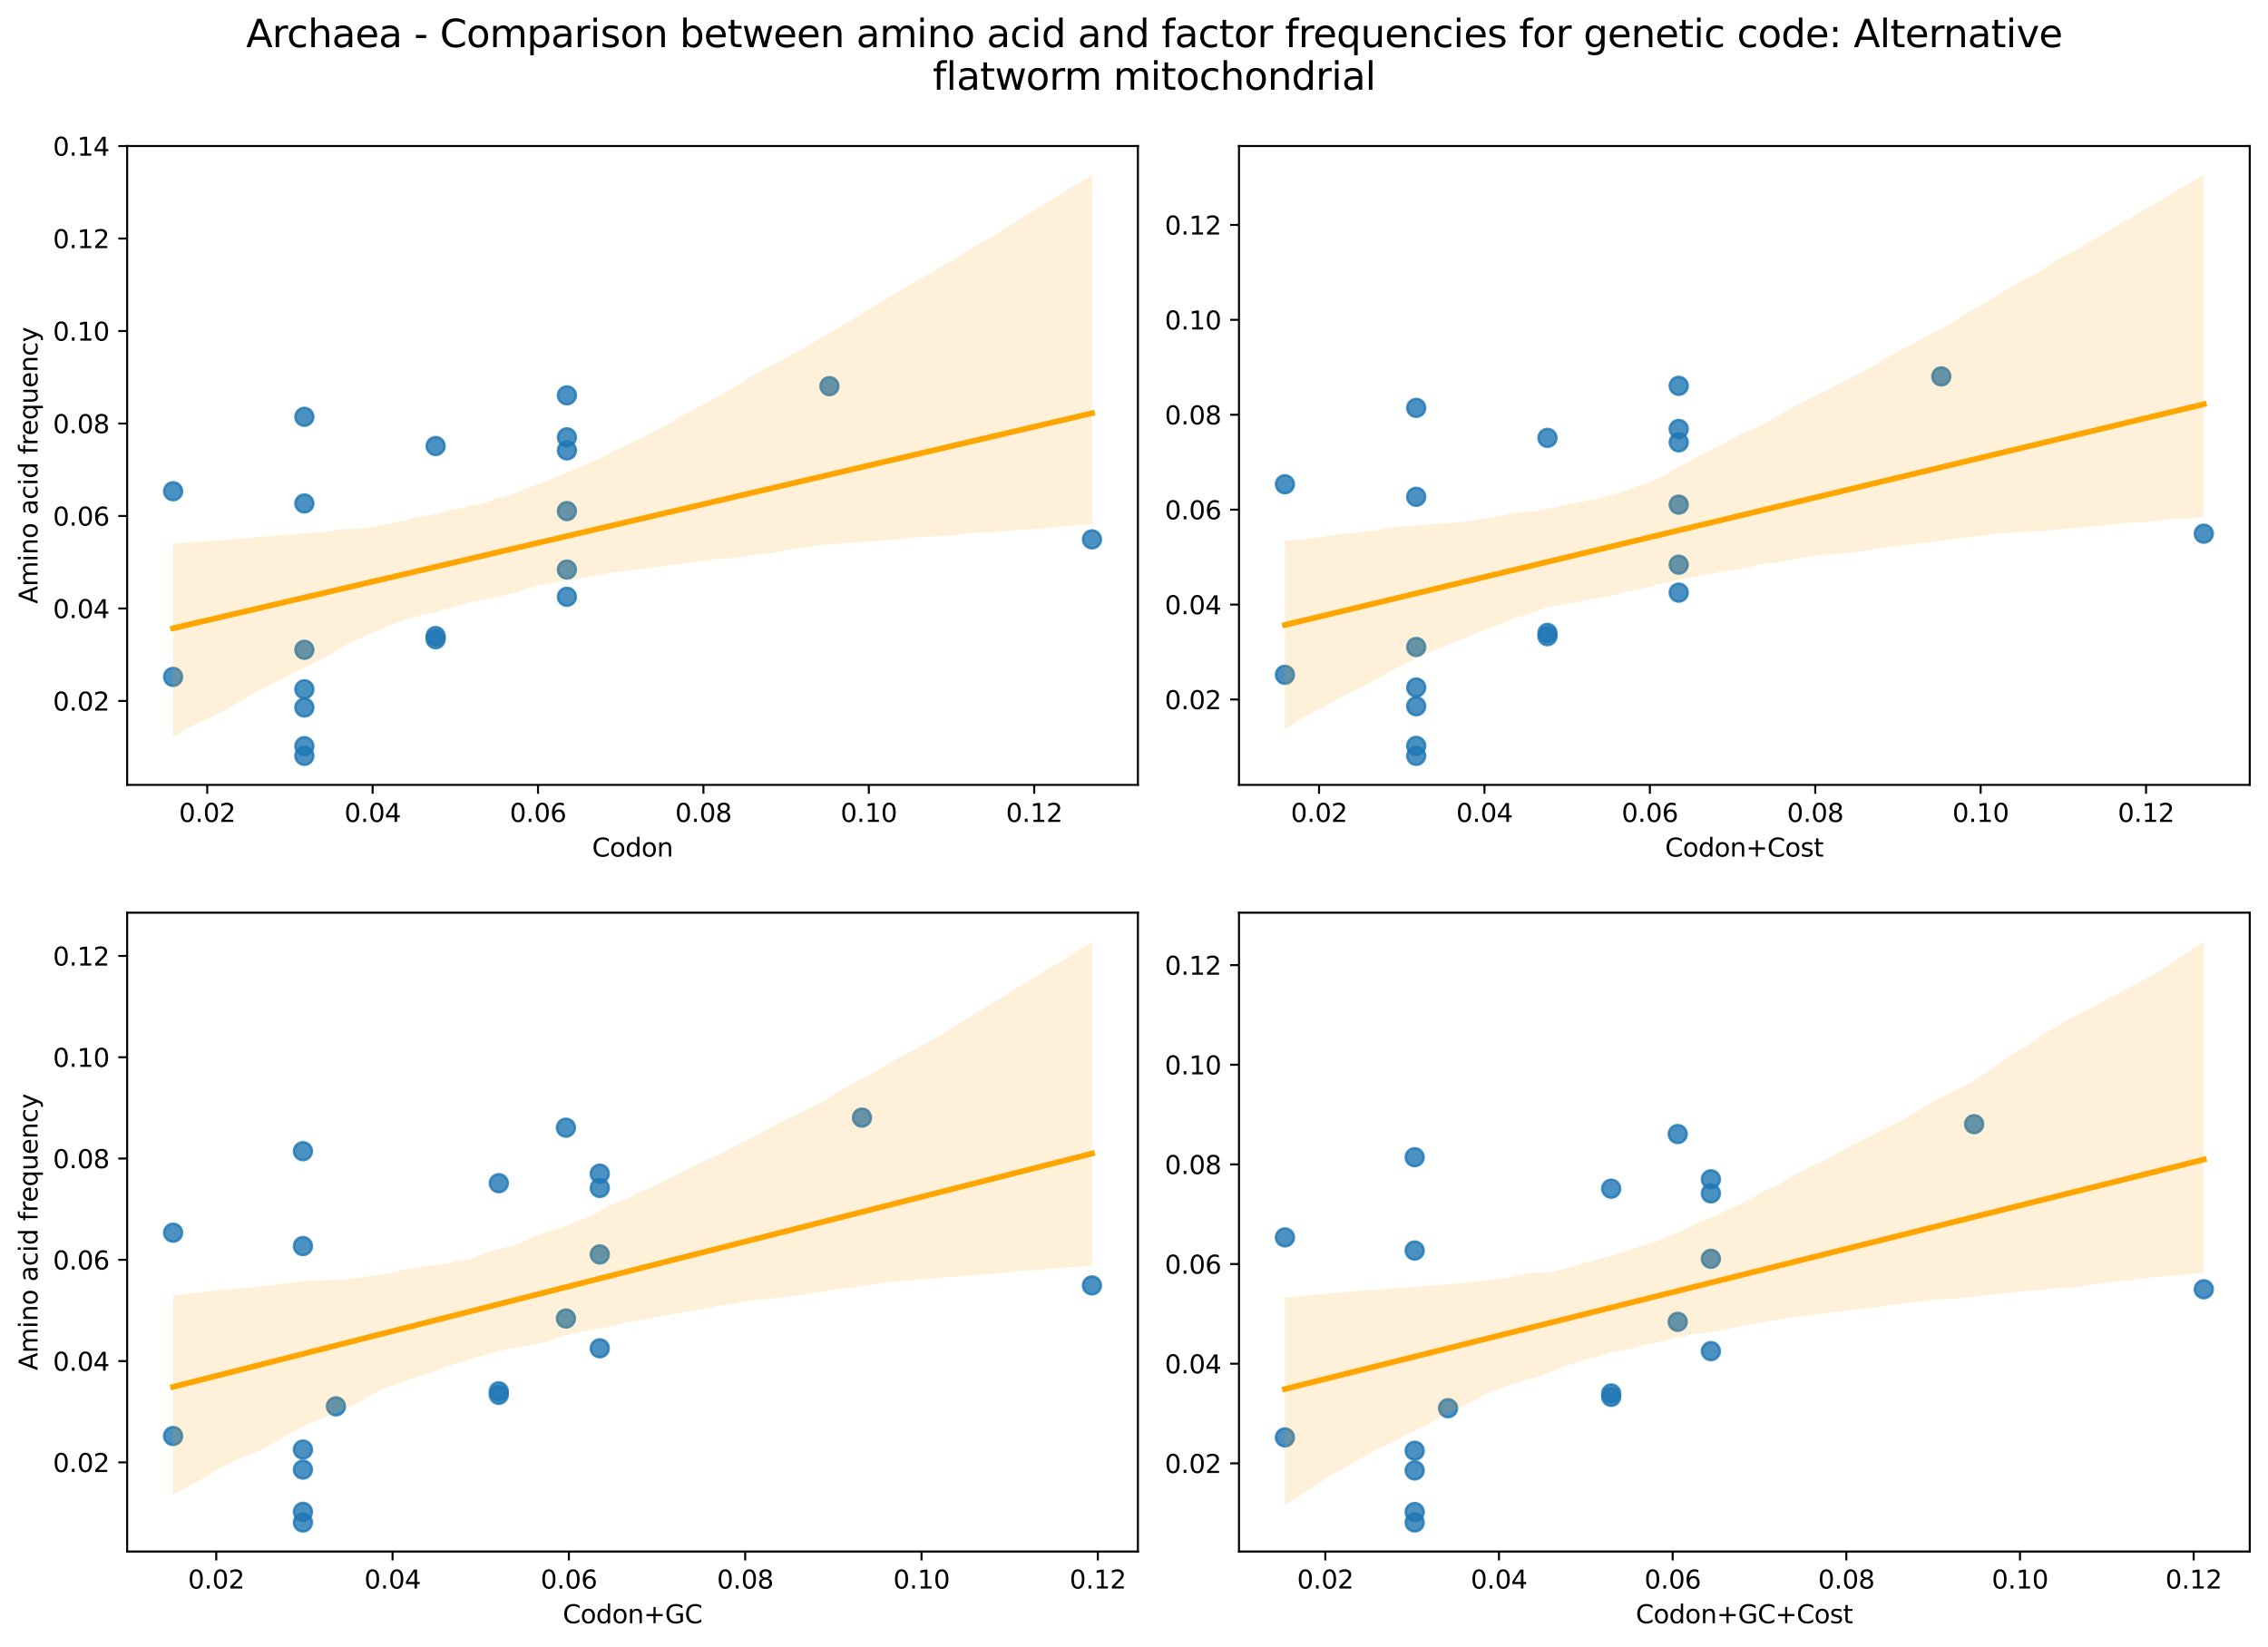 <?xml version="1.0" encoding="utf-8" standalone="no"?>
<!DOCTYPE svg PUBLIC "-//W3C//DTD SVG 1.1//EN"
  "http://www.w3.org/Graphics/SVG/1.1/DTD/svg11.dtd">
<svg xmlns:xlink="http://www.w3.org/1999/xlink" width="894.344pt" height="649.556pt" viewBox="0 0 894.344 649.556" xmlns="http://www.w3.org/2000/svg" version="1.1">
 <defs>
  <style type="text/css">*{stroke-linejoin: round; stroke-linecap: butt}</style>
 </defs>
 <g id="figure_1">
  <g id="patch_1">
   <path d="M 0 649.556 
L 894.344 649.556 
L 894.344 0 
L 0 0 
z
" style="fill: #ffffff"/>
  </g>
  <g id="axes_1">
   <g id="patch_2">
    <path d="M 50.144 309.6 
L 448.715 309.6 
L 448.715 57.6 
L 50.144 57.6 
z
" style="fill: #ffffff"/>
   </g>
   <g id="PathCollection_1">
    <defs>
     <path id="m303f7c9260" d="M 0 3.536 
C 0.938 3.536 1.837 3.163 2.5 2.5 
C 3.163 1.837 3.536 0.938 3.536 0 
C 3.536 -0.938 3.163 -1.837 2.5 -2.5 
C 1.837 -3.163 0.938 -3.536 0 -3.536 
C -0.938 -3.536 -1.837 -3.163 -2.5 -2.5 
C -3.163 -1.837 -3.536 -0.938 -3.536 0 
C -3.536 0.938 -3.163 1.837 -2.5 2.5 
C -1.837 3.163 -0.938 3.536 0 3.536 
z
" style="stroke: #1f77b4; stroke-opacity: 0.8"/>
    </defs>
    <g clip-path="url(#p56c97c331b)">
     <use xlink:href="#m303f7c9260" x="68.261" y="266.995" style="fill: #1f77b4; fill-opacity: 0.8; stroke: #1f77b4; stroke-opacity: 0.8"/>
     <use xlink:href="#m303f7c9260" x="120.023" y="298.145" style="fill: #1f77b4; fill-opacity: 0.8; stroke: #1f77b4; stroke-opacity: 0.8"/>
     <use xlink:href="#m303f7c9260" x="120.023" y="294.308" style="fill: #1f77b4; fill-opacity: 0.8; stroke: #1f77b4; stroke-opacity: 0.8"/>
     <use xlink:href="#m303f7c9260" x="120.023" y="198.584" style="fill: #1f77b4; fill-opacity: 0.8; stroke: #1f77b4; stroke-opacity: 0.8"/>
     <use xlink:href="#m303f7c9260" x="120.023" y="164.411" style="fill: #1f77b4; fill-opacity: 0.8; stroke: #1f77b4; stroke-opacity: 0.8"/>
     <use xlink:href="#m303f7c9260" x="120.023" y="256.305" style="fill: #1f77b4; fill-opacity: 0.8; stroke: #1f77b4; stroke-opacity: 0.8"/>
     <use xlink:href="#m303f7c9260" x="120.023" y="279.083" style="fill: #1f77b4; fill-opacity: 0.8; stroke: #1f77b4; stroke-opacity: 0.8"/>
     <use xlink:href="#m303f7c9260" x="68.261" y="193.77" style="fill: #1f77b4; fill-opacity: 0.8; stroke: #1f77b4; stroke-opacity: 0.8"/>
     <use xlink:href="#m303f7c9260" x="171.786" y="250.89" style="fill: #1f77b4; fill-opacity: 0.8; stroke: #1f77b4; stroke-opacity: 0.8"/>
     <use xlink:href="#m303f7c9260" x="120.023" y="271.884" style="fill: #1f77b4; fill-opacity: 0.8; stroke: #1f77b4; stroke-opacity: 0.8"/>
     <use xlink:href="#m303f7c9260" x="171.786" y="252.156" style="fill: #1f77b4; fill-opacity: 0.8; stroke: #1f77b4; stroke-opacity: 0.8"/>
     <use xlink:href="#m303f7c9260" x="171.786" y="175.939" style="fill: #1f77b4; fill-opacity: 0.8; stroke: #1f77b4; stroke-opacity: 0.8"/>
     <use xlink:href="#m303f7c9260" x="223.548" y="177.657" style="fill: #1f77b4; fill-opacity: 0.8; stroke: #1f77b4; stroke-opacity: 0.8"/>
     <use xlink:href="#m303f7c9260" x="223.548" y="172.507" style="fill: #1f77b4; fill-opacity: 0.8; stroke: #1f77b4; stroke-opacity: 0.8"/>
     <use xlink:href="#m303f7c9260" x="223.548" y="235.409" style="fill: #1f77b4; fill-opacity: 0.8; stroke: #1f77b4; stroke-opacity: 0.8"/>
     <use xlink:href="#m303f7c9260" x="223.548" y="224.674" style="fill: #1f77b4; fill-opacity: 0.8; stroke: #1f77b4; stroke-opacity: 0.8"/>
     <use xlink:href="#m303f7c9260" x="223.548" y="155.943" style="fill: #1f77b4; fill-opacity: 0.8; stroke: #1f77b4; stroke-opacity: 0.8"/>
     <use xlink:href="#m303f7c9260" x="327.073" y="152.317" style="fill: #1f77b4; fill-opacity: 0.8; stroke: #1f77b4; stroke-opacity: 0.8"/>
     <use xlink:href="#m303f7c9260" x="223.548" y="201.599" style="fill: #1f77b4; fill-opacity: 0.8; stroke: #1f77b4; stroke-opacity: 0.8"/>
     <use xlink:href="#m303f7c9260" x="430.598" y="212.754" style="fill: #1f77b4; fill-opacity: 0.8; stroke: #1f77b4; stroke-opacity: 0.8"/>
    </g>
   </g>
   <g id="PolyCollection_1">
    <path d="M 68.261 214.494 
L 68.261 290.685 
L 71.921 288.412 
L 75.581 286.409 
L 79.241 284.691 
L 82.901 282.974 
L 86.561 281.266 
L 90.22 279.385 
L 93.88 277.164 
L 97.54 274.8 
L 101.2 272.767 
L 104.86 271.146 
L 108.52 268.914 
L 112.18 267.39 
L 115.84 265.289 
L 119.5 263.605 
L 123.16 261.689 
L 126.82 259.983 
L 130.48 257.911 
L 134.14 255.82 
L 137.8 253.691 
L 141.46 251.883 
L 145.12 250.301 
L 148.78 248.861 
L 152.44 247.278 
L 156.1 245.845 
L 159.76 244.601 
L 163.42 243.384 
L 167.08 242.459 
L 170.74 241.801 
L 174.4 240.557 
L 178.06 239.677 
L 181.72 238.63 
L 185.38 237.608 
L 189.04 236.707 
L 192.7 236.151 
L 196.36 235.43 
L 200.02 234.495 
L 203.68 233.717 
L 207.34 232.299 
L 211 231.324 
L 214.66 230.543 
L 218.32 229.768 
L 221.98 229.234 
L 225.64 228.908 
L 229.3 227.945 
L 232.96 227.295 
L 236.62 226.711 
L 240.28 226.042 
L 243.94 225.51 
L 247.599 225.114 
L 251.259 224.689 
L 254.919 224.206 
L 258.579 223.707 
L 262.239 223.156 
L 265.899 222.71 
L 269.559 222.411 
L 273.219 221.702 
L 276.879 221.24 
L 280.539 220.707 
L 284.199 220.365 
L 287.859 220.255 
L 291.519 219.855 
L 295.179 219.321 
L 298.839 218.68 
L 302.499 218.416 
L 306.159 217.72 
L 309.819 217.068 
L 313.479 216.431 
L 317.139 216.126 
L 320.799 215.512 
L 324.459 214.876 
L 328.119 214.56 
L 331.779 214.386 
L 335.439 214.164 
L 339.099 213.82 
L 342.759 213.569 
L 346.419 213.327 
L 350.079 213.014 
L 353.739 212.804 
L 357.399 212.439 
L 361.059 212.021 
L 364.719 211.712 
L 368.379 211.582 
L 372.039 211.451 
L 375.699 211.294 
L 379.359 210.843 
L 383.019 210.254 
L 386.679 210.029 
L 390.339 209.943 
L 393.999 209.786 
L 397.659 209.394 
L 401.318 209.022 
L 404.978 208.879 
L 408.638 208.583 
L 412.298 208.286 
L 415.958 207.982 
L 419.618 207.675 
L 423.278 207.318 
L 426.938 206.938 
L 430.598 206.852 
L 430.598 69.055 
L 430.598 69.055 
L 426.938 71.252 
L 423.278 73.45 
L 419.618 75.66 
L 415.958 77.896 
L 412.298 80.132 
L 408.638 82.369 
L 404.978 84.621 
L 401.318 86.945 
L 397.659 89.27 
L 393.999 91.594 
L 390.339 93.813 
L 386.679 95.849 
L 383.019 98.048 
L 379.359 100.264 
L 375.699 102.498 
L 372.039 104.732 
L 368.379 106.966 
L 364.719 108.945 
L 361.059 110.794 
L 357.399 112.988 
L 353.739 115.184 
L 350.079 117.383 
L 346.419 119.64 
L 342.759 121.933 
L 339.099 124.136 
L 335.439 126.447 
L 331.779 128.57 
L 328.119 130.658 
L 324.459 132.761 
L 320.799 134.955 
L 317.139 137.149 
L 313.479 139.158 
L 309.819 141.099 
L 306.159 143.182 
L 302.499 145.06 
L 298.839 146.931 
L 295.179 149.072 
L 291.519 151.526 
L 287.859 153.62 
L 284.199 155.843 
L 280.539 157.796 
L 276.879 159.746 
L 273.219 161.73 
L 269.559 163.756 
L 265.899 165.855 
L 262.239 167.969 
L 258.579 169.737 
L 254.919 171.745 
L 251.259 173.626 
L 247.599 175.363 
L 243.94 176.911 
L 240.28 178.697 
L 236.62 180.624 
L 232.96 182.34 
L 229.3 183.841 
L 225.64 185.414 
L 221.98 187.032 
L 218.32 188.616 
L 214.66 190.063 
L 211 191.377 
L 207.34 192.819 
L 203.68 194.312 
L 200.02 195.615 
L 196.36 196.271 
L 192.7 197.79 
L 189.04 199.016 
L 185.38 199.439 
L 181.72 200.575 
L 178.06 200.963 
L 174.4 201.989 
L 170.74 202.923 
L 167.08 203.687 
L 163.42 204.085 
L 159.76 205.212 
L 156.1 205.987 
L 152.44 206.748 
L 148.78 207.5 
L 145.12 208.179 
L 141.46 208.482 
L 137.8 208.534 
L 134.14 208.793 
L 130.48 209.509 
L 126.82 209.942 
L 123.16 210.194 
L 119.5 210.395 
L 115.84 210.897 
L 112.18 211.047 
L 108.52 211.273 
L 104.86 211.563 
L 101.2 211.863 
L 97.54 212.278 
L 93.88 212.447 
L 90.22 212.741 
L 86.561 213.066 
L 82.901 213.331 
L 79.241 213.622 
L 75.581 213.913 
L 71.921 214.203 
L 68.261 214.494 
z
" clip-path="url(#p56c97c331b)" style="fill: #ffa500; fill-opacity: 0.15"/>
   </g>
   <g id="matplotlib.axis_1">
    <g id="xtick_1">
     <g id="line2d_1">
      <defs>
       <path id="m0fdbd69347" d="M 0 0 
L 0 3.5 
" style="stroke: #000000; stroke-width: 0.8"/>
      </defs>
      <g>
       <use xlink:href="#m0fdbd69347" x="81.719" y="309.6" style="stroke: #000000; stroke-width: 0.8"/>
      </g>
     </g>
     <g id="text_1">
      <!-- 0.02 -->
      <g transform="translate(70.586 324.198) scale(0.1 -0.1)">
       <defs>
        <path id="DejaVuSans-30" d="M 2034 4250 
Q 1547 4250 1301 3770 
Q 1056 3291 1056 2328 
Q 1056 1369 1301 889 
Q 1547 409 2034 409 
Q 2525 409 2770 889 
Q 3016 1369 3016 2328 
Q 3016 3291 2770 3770 
Q 2525 4250 2034 4250 
z
M 2034 4750 
Q 2819 4750 3233 4129 
Q 3647 3509 3647 2328 
Q 3647 1150 3233 529 
Q 2819 -91 2034 -91 
Q 1250 -91 836 529 
Q 422 1150 422 2328 
Q 422 3509 836 4129 
Q 1250 4750 2034 4750 
z
" transform="scale(0.016)"/>
        <path id="DejaVuSans-2e" d="M 684 794 
L 1344 794 
L 1344 0 
L 684 0 
L 684 794 
z
" transform="scale(0.016)"/>
        <path id="DejaVuSans-32" d="M 1228 531 
L 3431 531 
L 3431 0 
L 469 0 
L 469 531 
Q 828 903 1448 1529 
Q 2069 2156 2228 2338 
Q 2531 2678 2651 2914 
Q 2772 3150 2772 3378 
Q 2772 3750 2511 3984 
Q 2250 4219 1831 4219 
Q 1534 4219 1204 4116 
Q 875 4013 500 3803 
L 500 4441 
Q 881 4594 1212 4672 
Q 1544 4750 1819 4750 
Q 2544 4750 2975 4387 
Q 3406 4025 3406 3419 
Q 3406 3131 3298 2873 
Q 3191 2616 2906 2266 
Q 2828 2175 2409 1742 
Q 1991 1309 1228 531 
z
" transform="scale(0.016)"/>
       </defs>
       <use xlink:href="#DejaVuSans-30"/>
       <use xlink:href="#DejaVuSans-2e" x="63.623"/>
       <use xlink:href="#DejaVuSans-30" x="95.41"/>
       <use xlink:href="#DejaVuSans-32" x="159.033"/>
      </g>
     </g>
    </g>
    <g id="xtick_2">
     <g id="line2d_2">
      <g>
       <use xlink:href="#m0fdbd69347" x="146.94" y="309.6" style="stroke: #000000; stroke-width: 0.8"/>
      </g>
     </g>
     <g id="text_2">
      <!-- 0.04 -->
      <g transform="translate(135.807 324.198) scale(0.1 -0.1)">
       <defs>
        <path id="DejaVuSans-34" d="M 2419 4116 
L 825 1625 
L 2419 1625 
L 2419 4116 
z
M 2253 4666 
L 3047 4666 
L 3047 1625 
L 3713 1625 
L 3713 1100 
L 3047 1100 
L 3047 0 
L 2419 0 
L 2419 1100 
L 313 1100 
L 313 1709 
L 2253 4666 
z
" transform="scale(0.016)"/>
       </defs>
       <use xlink:href="#DejaVuSans-30"/>
       <use xlink:href="#DejaVuSans-2e" x="63.623"/>
       <use xlink:href="#DejaVuSans-30" x="95.41"/>
       <use xlink:href="#DejaVuSans-34" x="159.033"/>
      </g>
     </g>
    </g>
    <g id="xtick_3">
     <g id="line2d_3">
      <g>
       <use xlink:href="#m0fdbd69347" x="212.16" y="309.6" style="stroke: #000000; stroke-width: 0.8"/>
      </g>
     </g>
     <g id="text_3">
      <!-- 0.06 -->
      <g transform="translate(201.028 324.198) scale(0.1 -0.1)">
       <defs>
        <path id="DejaVuSans-36" d="M 2113 2584 
Q 1688 2584 1439 2293 
Q 1191 2003 1191 1497 
Q 1191 994 1439 701 
Q 1688 409 2113 409 
Q 2538 409 2786 701 
Q 3034 994 3034 1497 
Q 3034 2003 2786 2293 
Q 2538 2584 2113 2584 
z
M 3366 4563 
L 3366 3988 
Q 3128 4100 2886 4159 
Q 2644 4219 2406 4219 
Q 1781 4219 1451 3797 
Q 1122 3375 1075 2522 
Q 1259 2794 1537 2939 
Q 1816 3084 2150 3084 
Q 2853 3084 3261 2657 
Q 3669 2231 3669 1497 
Q 3669 778 3244 343 
Q 2819 -91 2113 -91 
Q 1303 -91 875 529 
Q 447 1150 447 2328 
Q 447 3434 972 4092 
Q 1497 4750 2381 4750 
Q 2619 4750 2861 4703 
Q 3103 4656 3366 4563 
z
" transform="scale(0.016)"/>
       </defs>
       <use xlink:href="#DejaVuSans-30"/>
       <use xlink:href="#DejaVuSans-2e" x="63.623"/>
       <use xlink:href="#DejaVuSans-30" x="95.41"/>
       <use xlink:href="#DejaVuSans-36" x="159.033"/>
      </g>
     </g>
    </g>
    <g id="xtick_4">
     <g id="line2d_4">
      <g>
       <use xlink:href="#m0fdbd69347" x="277.381" y="309.6" style="stroke: #000000; stroke-width: 0.8"/>
      </g>
     </g>
     <g id="text_4">
      <!-- 0.08 -->
      <g transform="translate(266.248 324.198) scale(0.1 -0.1)">
       <defs>
        <path id="DejaVuSans-38" d="M 2034 2216 
Q 1584 2216 1326 1975 
Q 1069 1734 1069 1313 
Q 1069 891 1326 650 
Q 1584 409 2034 409 
Q 2484 409 2743 651 
Q 3003 894 3003 1313 
Q 3003 1734 2745 1975 
Q 2488 2216 2034 2216 
z
M 1403 2484 
Q 997 2584 770 2862 
Q 544 3141 544 3541 
Q 544 4100 942 4425 
Q 1341 4750 2034 4750 
Q 2731 4750 3128 4425 
Q 3525 4100 3525 3541 
Q 3525 3141 3298 2862 
Q 3072 2584 2669 2484 
Q 3125 2378 3379 2068 
Q 3634 1759 3634 1313 
Q 3634 634 3220 271 
Q 2806 -91 2034 -91 
Q 1263 -91 848 271 
Q 434 634 434 1313 
Q 434 1759 690 2068 
Q 947 2378 1403 2484 
z
M 1172 3481 
Q 1172 3119 1398 2916 
Q 1625 2713 2034 2713 
Q 2441 2713 2670 2916 
Q 2900 3119 2900 3481 
Q 2900 3844 2670 4047 
Q 2441 4250 2034 4250 
Q 1625 4250 1398 4047 
Q 1172 3844 1172 3481 
z
" transform="scale(0.016)"/>
       </defs>
       <use xlink:href="#DejaVuSans-30"/>
       <use xlink:href="#DejaVuSans-2e" x="63.623"/>
       <use xlink:href="#DejaVuSans-30" x="95.41"/>
       <use xlink:href="#DejaVuSans-38" x="159.033"/>
      </g>
     </g>
    </g>
    <g id="xtick_5">
     <g id="line2d_5">
      <g>
       <use xlink:href="#m0fdbd69347" x="342.602" y="309.6" style="stroke: #000000; stroke-width: 0.8"/>
      </g>
     </g>
     <g id="text_5">
      <!-- 0.10 -->
      <g transform="translate(331.469 324.198) scale(0.1 -0.1)">
       <defs>
        <path id="DejaVuSans-31" d="M 794 531 
L 1825 531 
L 1825 4091 
L 703 3866 
L 703 4441 
L 1819 4666 
L 2450 4666 
L 2450 531 
L 3481 531 
L 3481 0 
L 794 0 
L 794 531 
z
" transform="scale(0.016)"/>
       </defs>
       <use xlink:href="#DejaVuSans-30"/>
       <use xlink:href="#DejaVuSans-2e" x="63.623"/>
       <use xlink:href="#DejaVuSans-31" x="95.41"/>
       <use xlink:href="#DejaVuSans-30" x="159.033"/>
      </g>
     </g>
    </g>
    <g id="xtick_6">
     <g id="line2d_6">
      <g>
       <use xlink:href="#m0fdbd69347" x="407.823" y="309.6" style="stroke: #000000; stroke-width: 0.8"/>
      </g>
     </g>
     <g id="text_6">
      <!-- 0.12 -->
      <g transform="translate(396.69 324.198) scale(0.1 -0.1)">
       <use xlink:href="#DejaVuSans-30"/>
       <use xlink:href="#DejaVuSans-2e" x="63.623"/>
       <use xlink:href="#DejaVuSans-31" x="95.41"/>
       <use xlink:href="#DejaVuSans-32" x="159.033"/>
      </g>
     </g>
    </g>
    <g id="text_7">
     <!-- Codon -->
     <g transform="translate(233.476 337.877) scale(0.1 -0.1)">
      <defs>
       <path id="DejaVuSans-43" d="M 4122 4306 
L 4122 3641 
Q 3803 3938 3442 4084 
Q 3081 4231 2675 4231 
Q 1875 4231 1450 3742 
Q 1025 3253 1025 2328 
Q 1025 1406 1450 917 
Q 1875 428 2675 428 
Q 3081 428 3442 575 
Q 3803 722 4122 1019 
L 4122 359 
Q 3791 134 3420 21 
Q 3050 -91 2638 -91 
Q 1578 -91 968 557 
Q 359 1206 359 2328 
Q 359 3453 968 4101 
Q 1578 4750 2638 4750 
Q 3056 4750 3426 4639 
Q 3797 4528 4122 4306 
z
" transform="scale(0.016)"/>
       <path id="DejaVuSans-6f" d="M 1959 3097 
Q 1497 3097 1228 2736 
Q 959 2375 959 1747 
Q 959 1119 1226 758 
Q 1494 397 1959 397 
Q 2419 397 2687 759 
Q 2956 1122 2956 1747 
Q 2956 2369 2687 2733 
Q 2419 3097 1959 3097 
z
M 1959 3584 
Q 2709 3584 3137 3096 
Q 3566 2609 3566 1747 
Q 3566 888 3137 398 
Q 2709 -91 1959 -91 
Q 1206 -91 779 398 
Q 353 888 353 1747 
Q 353 2609 779 3096 
Q 1206 3584 1959 3584 
z
" transform="scale(0.016)"/>
       <path id="DejaVuSans-64" d="M 2906 2969 
L 2906 4863 
L 3481 4863 
L 3481 0 
L 2906 0 
L 2906 525 
Q 2725 213 2448 61 
Q 2172 -91 1784 -91 
Q 1150 -91 751 415 
Q 353 922 353 1747 
Q 353 2572 751 3078 
Q 1150 3584 1784 3584 
Q 2172 3584 2448 3432 
Q 2725 3281 2906 2969 
z
M 947 1747 
Q 947 1113 1208 752 
Q 1469 391 1925 391 
Q 2381 391 2643 752 
Q 2906 1113 2906 1747 
Q 2906 2381 2643 2742 
Q 2381 3103 1925 3103 
Q 1469 3103 1208 2742 
Q 947 2381 947 1747 
z
" transform="scale(0.016)"/>
       <path id="DejaVuSans-6e" d="M 3513 2113 
L 3513 0 
L 2938 0 
L 2938 2094 
Q 2938 2591 2744 2837 
Q 2550 3084 2163 3084 
Q 1697 3084 1428 2787 
Q 1159 2491 1159 1978 
L 1159 0 
L 581 0 
L 581 3500 
L 1159 3500 
L 1159 2956 
Q 1366 3272 1645 3428 
Q 1925 3584 2291 3584 
Q 2894 3584 3203 3211 
Q 3513 2838 3513 2113 
z
" transform="scale(0.016)"/>
      </defs>
      <use xlink:href="#DejaVuSans-43"/>
      <use xlink:href="#DejaVuSans-6f" x="69.824"/>
      <use xlink:href="#DejaVuSans-64" x="131.006"/>
      <use xlink:href="#DejaVuSans-6f" x="194.482"/>
      <use xlink:href="#DejaVuSans-6e" x="255.664"/>
     </g>
    </g>
   </g>
   <g id="matplotlib.axis_2">
    <g id="ytick_1">
     <g id="line2d_7">
      <defs>
       <path id="me0cf2d9979" d="M 0 0 
L -3.5 0 
" style="stroke: #000000; stroke-width: 0.8"/>
      </defs>
      <g>
       <use xlink:href="#me0cf2d9979" x="50.144" y="276.485" style="stroke: #000000; stroke-width: 0.8"/>
      </g>
     </g>
     <g id="text_8">
      <!-- 0.02 -->
      <g transform="translate(20.878 280.284) scale(0.1 -0.1)">
       <use xlink:href="#DejaVuSans-30"/>
       <use xlink:href="#DejaVuSans-2e" x="63.623"/>
       <use xlink:href="#DejaVuSans-30" x="95.41"/>
       <use xlink:href="#DejaVuSans-32" x="159.033"/>
      </g>
     </g>
    </g>
    <g id="ytick_2">
     <g id="line2d_8">
      <g>
       <use xlink:href="#me0cf2d9979" x="50.144" y="240.006" style="stroke: #000000; stroke-width: 0.8"/>
      </g>
     </g>
     <g id="text_9">
      <!-- 0.04 -->
      <g transform="translate(20.878 243.805) scale(0.1 -0.1)">
       <use xlink:href="#DejaVuSans-30"/>
       <use xlink:href="#DejaVuSans-2e" x="63.623"/>
       <use xlink:href="#DejaVuSans-30" x="95.41"/>
       <use xlink:href="#DejaVuSans-34" x="159.033"/>
      </g>
     </g>
    </g>
    <g id="ytick_3">
     <g id="line2d_9">
      <g>
       <use xlink:href="#me0cf2d9979" x="50.144" y="203.527" style="stroke: #000000; stroke-width: 0.8"/>
      </g>
     </g>
     <g id="text_10">
      <!-- 0.06 -->
      <g transform="translate(20.878 207.326) scale(0.1 -0.1)">
       <use xlink:href="#DejaVuSans-30"/>
       <use xlink:href="#DejaVuSans-2e" x="63.623"/>
       <use xlink:href="#DejaVuSans-30" x="95.41"/>
       <use xlink:href="#DejaVuSans-36" x="159.033"/>
      </g>
     </g>
    </g>
    <g id="ytick_4">
     <g id="line2d_10">
      <g>
       <use xlink:href="#me0cf2d9979" x="50.144" y="167.048" style="stroke: #000000; stroke-width: 0.8"/>
      </g>
     </g>
     <g id="text_11">
      <!-- 0.08 -->
      <g transform="translate(20.878 170.847) scale(0.1 -0.1)">
       <use xlink:href="#DejaVuSans-30"/>
       <use xlink:href="#DejaVuSans-2e" x="63.623"/>
       <use xlink:href="#DejaVuSans-30" x="95.41"/>
       <use xlink:href="#DejaVuSans-38" x="159.033"/>
      </g>
     </g>
    </g>
    <g id="ytick_5">
     <g id="line2d_11">
      <g>
       <use xlink:href="#me0cf2d9979" x="50.144" y="130.569" style="stroke: #000000; stroke-width: 0.8"/>
      </g>
     </g>
     <g id="text_12">
      <!-- 0.10 -->
      <g transform="translate(20.878 134.368) scale(0.1 -0.1)">
       <use xlink:href="#DejaVuSans-30"/>
       <use xlink:href="#DejaVuSans-2e" x="63.623"/>
       <use xlink:href="#DejaVuSans-31" x="95.41"/>
       <use xlink:href="#DejaVuSans-30" x="159.033"/>
      </g>
     </g>
    </g>
    <g id="ytick_6">
     <g id="line2d_12">
      <g>
       <use xlink:href="#me0cf2d9979" x="50.144" y="94.09" style="stroke: #000000; stroke-width: 0.8"/>
      </g>
     </g>
     <g id="text_13">
      <!-- 0.12 -->
      <g transform="translate(20.878 97.889) scale(0.1 -0.1)">
       <use xlink:href="#DejaVuSans-30"/>
       <use xlink:href="#DejaVuSans-2e" x="63.623"/>
       <use xlink:href="#DejaVuSans-31" x="95.41"/>
       <use xlink:href="#DejaVuSans-32" x="159.033"/>
      </g>
     </g>
    </g>
    <g id="ytick_7">
     <g id="line2d_13">
      <g>
       <use xlink:href="#me0cf2d9979" x="50.144" y="57.611" style="stroke: #000000; stroke-width: 0.8"/>
      </g>
     </g>
     <g id="text_14">
      <!-- 0.14 -->
      <g transform="translate(20.878 61.41) scale(0.1 -0.1)">
       <use xlink:href="#DejaVuSans-30"/>
       <use xlink:href="#DejaVuSans-2e" x="63.623"/>
       <use xlink:href="#DejaVuSans-31" x="95.41"/>
       <use xlink:href="#DejaVuSans-34" x="159.033"/>
      </g>
     </g>
    </g>
    <g id="text_15">
     <!-- Amino acid frequency -->
     <g transform="translate(14.798 238.139) rotate(-90) scale(0.1 -0.1)">
      <defs>
       <path id="DejaVuSans-41" d="M 2188 4044 
L 1331 1722 
L 3047 1722 
L 2188 4044 
z
M 1831 4666 
L 2547 4666 
L 4325 0 
L 3669 0 
L 3244 1197 
L 1141 1197 
L 716 0 
L 50 0 
L 1831 4666 
z
" transform="scale(0.016)"/>
       <path id="DejaVuSans-6d" d="M 3328 2828 
Q 3544 3216 3844 3400 
Q 4144 3584 4550 3584 
Q 5097 3584 5394 3201 
Q 5691 2819 5691 2113 
L 5691 0 
L 5113 0 
L 5113 2094 
Q 5113 2597 4934 2840 
Q 4756 3084 4391 3084 
Q 3944 3084 3684 2787 
Q 3425 2491 3425 1978 
L 3425 0 
L 2847 0 
L 2847 2094 
Q 2847 2600 2669 2842 
Q 2491 3084 2119 3084 
Q 1678 3084 1418 2786 
Q 1159 2488 1159 1978 
L 1159 0 
L 581 0 
L 581 3500 
L 1159 3500 
L 1159 2956 
Q 1356 3278 1631 3431 
Q 1906 3584 2284 3584 
Q 2666 3584 2933 3390 
Q 3200 3197 3328 2828 
z
" transform="scale(0.016)"/>
       <path id="DejaVuSans-69" d="M 603 3500 
L 1178 3500 
L 1178 0 
L 603 0 
L 603 3500 
z
M 603 4863 
L 1178 4863 
L 1178 4134 
L 603 4134 
L 603 4863 
z
" transform="scale(0.016)"/>
       <path id="DejaVuSans-20" transform="scale(0.016)"/>
       <path id="DejaVuSans-61" d="M 2194 1759 
Q 1497 1759 1228 1600 
Q 959 1441 959 1056 
Q 959 750 1161 570 
Q 1363 391 1709 391 
Q 2188 391 2477 730 
Q 2766 1069 2766 1631 
L 2766 1759 
L 2194 1759 
z
M 3341 1997 
L 3341 0 
L 2766 0 
L 2766 531 
Q 2569 213 2275 61 
Q 1981 -91 1556 -91 
Q 1019 -91 701 211 
Q 384 513 384 1019 
Q 384 1609 779 1909 
Q 1175 2209 1959 2209 
L 2766 2209 
L 2766 2266 
Q 2766 2663 2505 2880 
Q 2244 3097 1772 3097 
Q 1472 3097 1187 3025 
Q 903 2953 641 2809 
L 641 3341 
Q 956 3463 1253 3523 
Q 1550 3584 1831 3584 
Q 2591 3584 2966 3190 
Q 3341 2797 3341 1997 
z
" transform="scale(0.016)"/>
       <path id="DejaVuSans-63" d="M 3122 3366 
L 3122 2828 
Q 2878 2963 2633 3030 
Q 2388 3097 2138 3097 
Q 1578 3097 1268 2742 
Q 959 2388 959 1747 
Q 959 1106 1268 751 
Q 1578 397 2138 397 
Q 2388 397 2633 464 
Q 2878 531 3122 666 
L 3122 134 
Q 2881 22 2623 -34 
Q 2366 -91 2075 -91 
Q 1284 -91 818 406 
Q 353 903 353 1747 
Q 353 2603 823 3093 
Q 1294 3584 2113 3584 
Q 2378 3584 2631 3529 
Q 2884 3475 3122 3366 
z
" transform="scale(0.016)"/>
       <path id="DejaVuSans-66" d="M 2375 4863 
L 2375 4384 
L 1825 4384 
Q 1516 4384 1395 4259 
Q 1275 4134 1275 3809 
L 1275 3500 
L 2222 3500 
L 2222 3053 
L 1275 3053 
L 1275 0 
L 697 0 
L 697 3053 
L 147 3053 
L 147 3500 
L 697 3500 
L 697 3744 
Q 697 4328 969 4595 
Q 1241 4863 1831 4863 
L 2375 4863 
z
" transform="scale(0.016)"/>
       <path id="DejaVuSans-72" d="M 2631 2963 
Q 2534 3019 2420 3045 
Q 2306 3072 2169 3072 
Q 1681 3072 1420 2755 
Q 1159 2438 1159 1844 
L 1159 0 
L 581 0 
L 581 3500 
L 1159 3500 
L 1159 2956 
Q 1341 3275 1631 3429 
Q 1922 3584 2338 3584 
Q 2397 3584 2469 3576 
Q 2541 3569 2628 3553 
L 2631 2963 
z
" transform="scale(0.016)"/>
       <path id="DejaVuSans-65" d="M 3597 1894 
L 3597 1613 
L 953 1613 
Q 991 1019 1311 708 
Q 1631 397 2203 397 
Q 2534 397 2845 478 
Q 3156 559 3463 722 
L 3463 178 
Q 3153 47 2828 -22 
Q 2503 -91 2169 -91 
Q 1331 -91 842 396 
Q 353 884 353 1716 
Q 353 2575 817 3079 
Q 1281 3584 2069 3584 
Q 2775 3584 3186 3129 
Q 3597 2675 3597 1894 
z
M 3022 2063 
Q 3016 2534 2758 2815 
Q 2500 3097 2075 3097 
Q 1594 3097 1305 2825 
Q 1016 2553 972 2059 
L 3022 2063 
z
" transform="scale(0.016)"/>
       <path id="DejaVuSans-71" d="M 947 1747 
Q 947 1113 1208 752 
Q 1469 391 1925 391 
Q 2381 391 2643 752 
Q 2906 1113 2906 1747 
Q 2906 2381 2643 2742 
Q 2381 3103 1925 3103 
Q 1469 3103 1208 2742 
Q 947 2381 947 1747 
z
M 2906 525 
Q 2725 213 2448 61 
Q 2172 -91 1784 -91 
Q 1150 -91 751 415 
Q 353 922 353 1747 
Q 353 2572 751 3078 
Q 1150 3584 1784 3584 
Q 2172 3584 2448 3432 
Q 2725 3281 2906 2969 
L 2906 3500 
L 3481 3500 
L 3481 -1331 
L 2906 -1331 
L 2906 525 
z
" transform="scale(0.016)"/>
       <path id="DejaVuSans-75" d="M 544 1381 
L 544 3500 
L 1119 3500 
L 1119 1403 
Q 1119 906 1312 657 
Q 1506 409 1894 409 
Q 2359 409 2629 706 
Q 2900 1003 2900 1516 
L 2900 3500 
L 3475 3500 
L 3475 0 
L 2900 0 
L 2900 538 
Q 2691 219 2414 64 
Q 2138 -91 1772 -91 
Q 1169 -91 856 284 
Q 544 659 544 1381 
z
M 1991 3584 
L 1991 3584 
z
" transform="scale(0.016)"/>
       <path id="DejaVuSans-79" d="M 2059 -325 
Q 1816 -950 1584 -1140 
Q 1353 -1331 966 -1331 
L 506 -1331 
L 506 -850 
L 844 -850 
Q 1081 -850 1212 -737 
Q 1344 -625 1503 -206 
L 1606 56 
L 191 3500 
L 800 3500 
L 1894 763 
L 2988 3500 
L 3597 3500 
L 2059 -325 
z
" transform="scale(0.016)"/>
      </defs>
      <use xlink:href="#DejaVuSans-41"/>
      <use xlink:href="#DejaVuSans-6d" x="68.408"/>
      <use xlink:href="#DejaVuSans-69" x="165.82"/>
      <use xlink:href="#DejaVuSans-6e" x="193.604"/>
      <use xlink:href="#DejaVuSans-6f" x="256.982"/>
      <use xlink:href="#DejaVuSans-20" x="318.164"/>
      <use xlink:href="#DejaVuSans-61" x="349.951"/>
      <use xlink:href="#DejaVuSans-63" x="411.23"/>
      <use xlink:href="#DejaVuSans-69" x="466.211"/>
      <use xlink:href="#DejaVuSans-64" x="493.994"/>
      <use xlink:href="#DejaVuSans-20" x="557.471"/>
      <use xlink:href="#DejaVuSans-66" x="589.258"/>
      <use xlink:href="#DejaVuSans-72" x="624.463"/>
      <use xlink:href="#DejaVuSans-65" x="663.326"/>
      <use xlink:href="#DejaVuSans-71" x="724.85"/>
      <use xlink:href="#DejaVuSans-75" x="788.326"/>
      <use xlink:href="#DejaVuSans-65" x="851.705"/>
      <use xlink:href="#DejaVuSans-6e" x="913.229"/>
      <use xlink:href="#DejaVuSans-63" x="976.607"/>
      <use xlink:href="#DejaVuSans-79" x="1031.588"/>
     </g>
    </g>
   </g>
   <g id="line2d_14">
    <path d="M 68.261 247.82 
L 71.921 246.963 
L 75.581 246.107 
L 79.241 245.25 
L 82.901 244.393 
L 86.561 243.536 
L 90.22 242.679 
L 93.88 241.822 
L 97.54 240.966 
L 101.2 240.109 
L 104.86 239.252 
L 108.52 238.395 
L 112.18 237.538 
L 115.84 236.681 
L 119.5 235.825 
L 123.16 234.968 
L 126.82 234.111 
L 130.48 233.254 
L 134.14 232.397 
L 137.8 231.54 
L 141.46 230.684 
L 145.12 229.827 
L 148.78 228.97 
L 152.44 228.113 
L 156.1 227.256 
L 159.76 226.399 
L 163.42 225.543 
L 167.08 224.686 
L 170.74 223.829 
L 174.4 222.972 
L 178.06 222.115 
L 181.72 221.258 
L 185.38 220.402 
L 189.04 219.545 
L 192.7 218.688 
L 196.36 217.831 
L 200.02 216.974 
L 203.68 216.117 
L 207.34 215.261 
L 211 214.404 
L 214.66 213.547 
L 218.32 212.69 
L 221.98 211.833 
L 225.64 210.977 
L 229.3 210.12 
L 232.96 209.263 
L 236.62 208.406 
L 240.28 207.549 
L 243.94 206.692 
L 247.599 205.836 
L 251.259 204.979 
L 254.919 204.122 
L 258.579 203.265 
L 262.239 202.408 
L 265.899 201.551 
L 269.559 200.695 
L 273.219 199.838 
L 276.879 198.981 
L 280.539 198.124 
L 284.199 197.267 
L 287.859 196.41 
L 291.519 195.554 
L 295.179 194.697 
L 298.839 193.84 
L 302.499 192.983 
L 306.159 192.126 
L 309.819 191.269 
L 313.479 190.413 
L 317.139 189.556 
L 320.799 188.699 
L 324.459 187.842 
L 328.119 186.985 
L 331.779 186.128 
L 335.439 185.272 
L 339.099 184.415 
L 342.759 183.558 
L 346.419 182.701 
L 350.079 181.844 
L 353.739 180.987 
L 357.399 180.131 
L 361.059 179.274 
L 364.719 178.417 
L 368.379 177.56 
L 372.039 176.703 
L 375.699 175.846 
L 379.359 174.99 
L 383.019 174.133 
L 386.679 173.276 
L 390.339 172.419 
L 393.999 171.562 
L 397.659 170.705 
L 401.318 169.849 
L 404.978 168.992 
L 408.638 168.135 
L 412.298 167.278 
L 415.958 166.421 
L 419.618 165.565 
L 423.278 164.708 
L 426.938 163.851 
L 430.598 162.994 
" clip-path="url(#p56c97c331b)" style="fill: none; stroke: #ffa500; stroke-width: 2.25; stroke-linecap: square"/>
   </g>
   <g id="patch_3">
    <path d="M 50.144 309.6 
L 50.144 57.6 
" style="fill: none; stroke: #000000; stroke-width: 0.8; stroke-linejoin: miter; stroke-linecap: square"/>
   </g>
   <g id="patch_4">
    <path d="M 448.715 309.6 
L 448.715 57.6 
" style="fill: none; stroke: #000000; stroke-width: 0.8; stroke-linejoin: miter; stroke-linecap: square"/>
   </g>
   <g id="patch_5">
    <path d="M 50.144 309.6 
L 448.715 309.6 
" style="fill: none; stroke: #000000; stroke-width: 0.8; stroke-linejoin: miter; stroke-linecap: square"/>
   </g>
   <g id="patch_6">
    <path d="M 50.144 57.6 
L 448.715 57.6 
" style="fill: none; stroke: #000000; stroke-width: 0.8; stroke-linejoin: miter; stroke-linecap: square"/>
   </g>
  </g>
  <g id="axes_2">
   <g id="patch_7">
    <path d="M 488.572 309.6 
L 887.144 309.6 
L 887.144 57.6 
L 488.572 57.6 
z
" style="fill: #ffffff"/>
   </g>
   <g id="PathCollection_2">
    <g clip-path="url(#pbfae030595)">
     <use xlink:href="#m303f7c9260" x="506.689" y="266.175" style="fill: #1f77b4; fill-opacity: 0.8; stroke: #1f77b4; stroke-opacity: 0.8"/>
     <use xlink:href="#m303f7c9260" x="558.452" y="298.145" style="fill: #1f77b4; fill-opacity: 0.8; stroke: #1f77b4; stroke-opacity: 0.8"/>
     <use xlink:href="#m303f7c9260" x="558.452" y="294.207" style="fill: #1f77b4; fill-opacity: 0.8; stroke: #1f77b4; stroke-opacity: 0.8"/>
     <use xlink:href="#m303f7c9260" x="558.452" y="195.961" style="fill: #1f77b4; fill-opacity: 0.8; stroke: #1f77b4; stroke-opacity: 0.8"/>
     <use xlink:href="#m303f7c9260" x="558.452" y="160.888" style="fill: #1f77b4; fill-opacity: 0.8; stroke: #1f77b4; stroke-opacity: 0.8"/>
     <use xlink:href="#m303f7c9260" x="558.452" y="255.202" style="fill: #1f77b4; fill-opacity: 0.8; stroke: #1f77b4; stroke-opacity: 0.8"/>
     <use xlink:href="#m303f7c9260" x="558.452" y="278.581" style="fill: #1f77b4; fill-opacity: 0.8; stroke: #1f77b4; stroke-opacity: 0.8"/>
     <use xlink:href="#m303f7c9260" x="506.689" y="191.02" style="fill: #1f77b4; fill-opacity: 0.8; stroke: #1f77b4; stroke-opacity: 0.8"/>
     <use xlink:href="#m303f7c9260" x="610.214" y="249.645" style="fill: #1f77b4; fill-opacity: 0.8; stroke: #1f77b4; stroke-opacity: 0.8"/>
     <use xlink:href="#m303f7c9260" x="558.452" y="271.192" style="fill: #1f77b4; fill-opacity: 0.8; stroke: #1f77b4; stroke-opacity: 0.8"/>
     <use xlink:href="#m303f7c9260" x="610.214" y="250.945" style="fill: #1f77b4; fill-opacity: 0.8; stroke: #1f77b4; stroke-opacity: 0.8"/>
     <use xlink:href="#m303f7c9260" x="610.214" y="172.72" style="fill: #1f77b4; fill-opacity: 0.8; stroke: #1f77b4; stroke-opacity: 0.8"/>
     <use xlink:href="#m303f7c9260" x="661.977" y="174.483" style="fill: #1f77b4; fill-opacity: 0.8; stroke: #1f77b4; stroke-opacity: 0.8"/>
     <use xlink:href="#m303f7c9260" x="661.977" y="169.197" style="fill: #1f77b4; fill-opacity: 0.8; stroke: #1f77b4; stroke-opacity: 0.8"/>
     <use xlink:href="#m303f7c9260" x="661.977" y="233.756" style="fill: #1f77b4; fill-opacity: 0.8; stroke: #1f77b4; stroke-opacity: 0.8"/>
     <use xlink:href="#m303f7c9260" x="661.977" y="222.739" style="fill: #1f77b4; fill-opacity: 0.8; stroke: #1f77b4; stroke-opacity: 0.8"/>
     <use xlink:href="#m303f7c9260" x="661.977" y="152.197" style="fill: #1f77b4; fill-opacity: 0.8; stroke: #1f77b4; stroke-opacity: 0.8"/>
     <use xlink:href="#m303f7c9260" x="765.502" y="148.476" style="fill: #1f77b4; fill-opacity: 0.8; stroke: #1f77b4; stroke-opacity: 0.8"/>
     <use xlink:href="#m303f7c9260" x="661.977" y="199.055" style="fill: #1f77b4; fill-opacity: 0.8; stroke: #1f77b4; stroke-opacity: 0.8"/>
     <use xlink:href="#m303f7c9260" x="869.027" y="210.505" style="fill: #1f77b4; fill-opacity: 0.8; stroke: #1f77b4; stroke-opacity: 0.8"/>
    </g>
   </g>
   <g id="PolyCollection_2">
    <path d="M 506.689 213.131 
L 506.689 287.849 
L 510.349 285.416 
L 514.009 282.95 
L 517.669 280.939 
L 521.329 279.245 
L 524.989 277.134 
L 528.649 274.939 
L 532.309 273.273 
L 535.969 271.688 
L 539.629 269.623 
L 543.289 267.569 
L 546.949 265.505 
L 550.609 263.548 
L 554.269 261.937 
L 557.929 259.85 
L 561.589 258.167 
L 565.249 256.694 
L 568.909 255.329 
L 572.569 253.601 
L 576.229 252.246 
L 579.889 250.71 
L 583.549 249.108 
L 587.209 247.867 
L 590.869 246.398 
L 594.529 244.928 
L 598.189 243.467 
L 601.849 242.584 
L 605.509 241.276 
L 609.169 239.822 
L 612.829 238.947 
L 616.488 238.392 
L 620.148 237.788 
L 623.808 237.191 
L 627.468 236.335 
L 631.128 235.659 
L 634.788 235.156 
L 638.448 234.142 
L 642.108 233.141 
L 645.768 232.4 
L 649.428 231.741 
L 653.088 230.713 
L 656.748 229.994 
L 660.408 229.224 
L 664.068 228.277 
L 667.728 227.706 
L 671.388 226.898 
L 675.048 226.356 
L 678.708 225.503 
L 682.368 224.958 
L 686.028 224.427 
L 689.688 223.71 
L 693.348 222.761 
L 697.008 222.247 
L 700.668 221.95 
L 704.328 221.13 
L 707.988 220.396 
L 711.648 219.858 
L 715.308 219.323 
L 718.968 218.807 
L 722.628 218.6 
L 726.288 218.393 
L 729.948 217.894 
L 733.608 217.485 
L 737.268 216.99 
L 740.928 216.456 
L 744.588 215.703 
L 748.248 215.39 
L 751.908 214.865 
L 755.568 214.459 
L 759.228 214.183 
L 762.888 213.668 
L 766.548 213.216 
L 770.208 212.626 
L 773.867 212.115 
L 777.527 211.808 
L 781.187 211.361 
L 784.847 210.771 
L 788.507 210.352 
L 792.167 210.087 
L 795.827 209.877 
L 799.487 209.714 
L 803.147 209.549 
L 806.807 209.384 
L 810.467 208.886 
L 814.127 208.656 
L 817.787 208.312 
L 821.447 207.934 
L 825.107 207.663 
L 828.767 207.385 
L 832.427 206.936 
L 836.087 206.487 
L 839.747 206.038 
L 843.407 205.866 
L 847.067 205.956 
L 850.727 205.409 
L 854.387 204.944 
L 858.047 204.597 
L 861.707 204.543 
L 865.367 204.296 
L 869.027 203.882 
L 869.027 69.055 
L 869.027 69.055 
L 865.367 71.075 
L 861.707 73.195 
L 858.047 75.361 
L 854.387 77.527 
L 850.727 79.694 
L 847.067 81.86 
L 843.407 84.029 
L 839.747 86.176 
L 836.087 88.236 
L 832.427 90.551 
L 828.767 92.718 
L 825.107 94.885 
L 821.447 97.052 
L 817.787 98.947 
L 814.127 100.841 
L 810.467 102.983 
L 806.807 105.384 
L 803.147 107.787 
L 799.487 109.623 
L 795.827 111.498 
L 792.167 113.689 
L 788.507 115.887 
L 784.847 118.094 
L 781.187 120.302 
L 777.527 122.318 
L 773.867 124.617 
L 770.208 126.902 
L 766.548 129.098 
L 762.888 131.033 
L 759.228 132.776 
L 755.568 134.976 
L 751.908 136.848 
L 748.248 138.718 
L 744.588 140.909 
L 740.928 143.099 
L 737.268 145.245 
L 733.608 147.093 
L 729.948 148.953 
L 726.288 150.815 
L 722.628 152.676 
L 718.968 154.71 
L 715.308 156.374 
L 711.648 158.219 
L 707.988 160.074 
L 704.328 162.061 
L 700.668 164.312 
L 697.008 166.424 
L 693.348 168.24 
L 689.688 169.79 
L 686.028 171.428 
L 682.368 173.465 
L 678.708 175.468 
L 675.048 177.283 
L 671.388 179.098 
L 667.728 181.007 
L 664.068 183.1 
L 660.408 184.974 
L 656.748 187.337 
L 653.088 189.092 
L 649.428 190.451 
L 645.768 191.778 
L 642.108 193.114 
L 638.448 194.449 
L 634.788 195.436 
L 631.128 196.43 
L 627.468 197.202 
L 623.808 197.845 
L 620.148 198.494 
L 616.488 199.3 
L 612.829 200.222 
L 609.169 200.86 
L 605.509 201.741 
L 601.849 201.844 
L 598.189 202.28 
L 594.529 202.828 
L 590.869 203.603 
L 587.209 204.189 
L 583.549 204.743 
L 579.889 205.609 
L 576.229 205.883 
L 572.569 206.159 
L 568.909 206.43 
L 565.249 206.7 
L 561.589 206.97 
L 557.929 207.241 
L 554.269 207.511 
L 550.609 207.792 
L 546.949 208.365 
L 543.289 209.114 
L 539.629 209.472 
L 535.969 209.822 
L 532.309 210.361 
L 528.649 210.682 
L 524.989 211.175 
L 521.329 211.712 
L 517.669 212.249 
L 514.009 212.683 
L 510.349 212.996 
L 506.689 213.131 
z
" clip-path="url(#pbfae030595)" style="fill: #ffa500; fill-opacity: 0.15"/>
   </g>
   <g id="matplotlib.axis_3">
    <g id="xtick_7">
     <g id="line2d_15">
      <g>
       <use xlink:href="#m0fdbd69347" x="520.147" y="309.6" style="stroke: #000000; stroke-width: 0.8"/>
      </g>
     </g>
     <g id="text_16">
      <!-- 0.02 -->
      <g transform="translate(509.015 324.198) scale(0.1 -0.1)">
       <use xlink:href="#DejaVuSans-30"/>
       <use xlink:href="#DejaVuSans-2e" x="63.623"/>
       <use xlink:href="#DejaVuSans-30" x="95.41"/>
       <use xlink:href="#DejaVuSans-32" x="159.033"/>
      </g>
     </g>
    </g>
    <g id="xtick_8">
     <g id="line2d_16">
      <g>
       <use xlink:href="#m0fdbd69347" x="585.368" y="309.6" style="stroke: #000000; stroke-width: 0.8"/>
      </g>
     </g>
     <g id="text_17">
      <!-- 0.04 -->
      <g transform="translate(574.235 324.198) scale(0.1 -0.1)">
       <use xlink:href="#DejaVuSans-30"/>
       <use xlink:href="#DejaVuSans-2e" x="63.623"/>
       <use xlink:href="#DejaVuSans-30" x="95.41"/>
       <use xlink:href="#DejaVuSans-34" x="159.033"/>
      </g>
     </g>
    </g>
    <g id="xtick_9">
     <g id="line2d_17">
      <g>
       <use xlink:href="#m0fdbd69347" x="650.589" y="309.6" style="stroke: #000000; stroke-width: 0.8"/>
      </g>
     </g>
     <g id="text_18">
      <!-- 0.06 -->
      <g transform="translate(639.456 324.198) scale(0.1 -0.1)">
       <use xlink:href="#DejaVuSans-30"/>
       <use xlink:href="#DejaVuSans-2e" x="63.623"/>
       <use xlink:href="#DejaVuSans-30" x="95.41"/>
       <use xlink:href="#DejaVuSans-36" x="159.033"/>
      </g>
     </g>
    </g>
    <g id="xtick_10">
     <g id="line2d_18">
      <g>
       <use xlink:href="#m0fdbd69347" x="715.81" y="309.6" style="stroke: #000000; stroke-width: 0.8"/>
      </g>
     </g>
     <g id="text_19">
      <!-- 0.08 -->
      <g transform="translate(704.677 324.198) scale(0.1 -0.1)">
       <use xlink:href="#DejaVuSans-30"/>
       <use xlink:href="#DejaVuSans-2e" x="63.623"/>
       <use xlink:href="#DejaVuSans-30" x="95.41"/>
       <use xlink:href="#DejaVuSans-38" x="159.033"/>
      </g>
     </g>
    </g>
    <g id="xtick_11">
     <g id="line2d_19">
      <g>
       <use xlink:href="#m0fdbd69347" x="781.031" y="309.6" style="stroke: #000000; stroke-width: 0.8"/>
      </g>
     </g>
     <g id="text_20">
      <!-- 0.10 -->
      <g transform="translate(769.898 324.198) scale(0.1 -0.1)">
       <use xlink:href="#DejaVuSans-30"/>
       <use xlink:href="#DejaVuSans-2e" x="63.623"/>
       <use xlink:href="#DejaVuSans-31" x="95.41"/>
       <use xlink:href="#DejaVuSans-30" x="159.033"/>
      </g>
     </g>
    </g>
    <g id="xtick_12">
     <g id="line2d_20">
      <g>
       <use xlink:href="#m0fdbd69347" x="846.251" y="309.6" style="stroke: #000000; stroke-width: 0.8"/>
      </g>
     </g>
     <g id="text_21">
      <!-- 0.12 -->
      <g transform="translate(835.119 324.198) scale(0.1 -0.1)">
       <use xlink:href="#DejaVuSans-30"/>
       <use xlink:href="#DejaVuSans-2e" x="63.623"/>
       <use xlink:href="#DejaVuSans-31" x="95.41"/>
       <use xlink:href="#DejaVuSans-32" x="159.033"/>
      </g>
     </g>
    </g>
    <g id="text_22">
     <!-- Codon+Cost -->
     <g transform="translate(656.599 337.877) scale(0.1 -0.1)">
      <defs>
       <path id="DejaVuSans-2b" d="M 2944 4013 
L 2944 2272 
L 4684 2272 
L 4684 1741 
L 2944 1741 
L 2944 0 
L 2419 0 
L 2419 1741 
L 678 1741 
L 678 2272 
L 2419 2272 
L 2419 4013 
L 2944 4013 
z
" transform="scale(0.016)"/>
       <path id="DejaVuSans-73" d="M 2834 3397 
L 2834 2853 
Q 2591 2978 2328 3040 
Q 2066 3103 1784 3103 
Q 1356 3103 1142 2972 
Q 928 2841 928 2578 
Q 928 2378 1081 2264 
Q 1234 2150 1697 2047 
L 1894 2003 
Q 2506 1872 2764 1633 
Q 3022 1394 3022 966 
Q 3022 478 2636 193 
Q 2250 -91 1575 -91 
Q 1294 -91 989 -36 
Q 684 19 347 128 
L 347 722 
Q 666 556 975 473 
Q 1284 391 1588 391 
Q 1994 391 2212 530 
Q 2431 669 2431 922 
Q 2431 1156 2273 1281 
Q 2116 1406 1581 1522 
L 1381 1569 
Q 847 1681 609 1914 
Q 372 2147 372 2553 
Q 372 3047 722 3315 
Q 1072 3584 1716 3584 
Q 2034 3584 2315 3537 
Q 2597 3491 2834 3397 
z
" transform="scale(0.016)"/>
       <path id="DejaVuSans-74" d="M 1172 4494 
L 1172 3500 
L 2356 3500 
L 2356 3053 
L 1172 3053 
L 1172 1153 
Q 1172 725 1289 603 
Q 1406 481 1766 481 
L 2356 481 
L 2356 0 
L 1766 0 
Q 1100 0 847 248 
Q 594 497 594 1153 
L 594 3053 
L 172 3053 
L 172 3500 
L 594 3500 
L 594 4494 
L 1172 4494 
z
" transform="scale(0.016)"/>
      </defs>
      <use xlink:href="#DejaVuSans-43"/>
      <use xlink:href="#DejaVuSans-6f" x="69.824"/>
      <use xlink:href="#DejaVuSans-64" x="131.006"/>
      <use xlink:href="#DejaVuSans-6f" x="194.482"/>
      <use xlink:href="#DejaVuSans-6e" x="255.664"/>
      <use xlink:href="#DejaVuSans-2b" x="319.043"/>
      <use xlink:href="#DejaVuSans-43" x="402.832"/>
      <use xlink:href="#DejaVuSans-6f" x="472.656"/>
      <use xlink:href="#DejaVuSans-73" x="533.838"/>
      <use xlink:href="#DejaVuSans-74" x="585.938"/>
     </g>
    </g>
   </g>
   <g id="matplotlib.axis_4">
    <g id="ytick_8">
     <g id="line2d_21">
      <g>
       <use xlink:href="#me0cf2d9979" x="488.572" y="275.914" style="stroke: #000000; stroke-width: 0.8"/>
      </g>
     </g>
     <g id="text_23">
      <!-- 0.02 -->
      <g transform="translate(459.307 279.714) scale(0.1 -0.1)">
       <use xlink:href="#DejaVuSans-30"/>
       <use xlink:href="#DejaVuSans-2e" x="63.623"/>
       <use xlink:href="#DejaVuSans-30" x="95.41"/>
       <use xlink:href="#DejaVuSans-32" x="159.033"/>
      </g>
     </g>
    </g>
    <g id="ytick_9">
     <g id="line2d_22">
      <g>
       <use xlink:href="#me0cf2d9979" x="488.572" y="238.474" style="stroke: #000000; stroke-width: 0.8"/>
      </g>
     </g>
     <g id="text_24">
      <!-- 0.04 -->
      <g transform="translate(459.307 242.274) scale(0.1 -0.1)">
       <use xlink:href="#DejaVuSans-30"/>
       <use xlink:href="#DejaVuSans-2e" x="63.623"/>
       <use xlink:href="#DejaVuSans-30" x="95.41"/>
       <use xlink:href="#DejaVuSans-34" x="159.033"/>
      </g>
     </g>
    </g>
    <g id="ytick_10">
     <g id="line2d_23">
      <g>
       <use xlink:href="#me0cf2d9979" x="488.572" y="201.034" style="stroke: #000000; stroke-width: 0.8"/>
      </g>
     </g>
     <g id="text_25">
      <!-- 0.06 -->
      <g transform="translate(459.307 204.834) scale(0.1 -0.1)">
       <use xlink:href="#DejaVuSans-30"/>
       <use xlink:href="#DejaVuSans-2e" x="63.623"/>
       <use xlink:href="#DejaVuSans-30" x="95.41"/>
       <use xlink:href="#DejaVuSans-36" x="159.033"/>
      </g>
     </g>
    </g>
    <g id="ytick_11">
     <g id="line2d_24">
      <g>
       <use xlink:href="#me0cf2d9979" x="488.572" y="163.595" style="stroke: #000000; stroke-width: 0.8"/>
      </g>
     </g>
     <g id="text_26">
      <!-- 0.08 -->
      <g transform="translate(459.307 167.394) scale(0.1 -0.1)">
       <use xlink:href="#DejaVuSans-30"/>
       <use xlink:href="#DejaVuSans-2e" x="63.623"/>
       <use xlink:href="#DejaVuSans-30" x="95.41"/>
       <use xlink:href="#DejaVuSans-38" x="159.033"/>
      </g>
     </g>
    </g>
    <g id="ytick_12">
     <g id="line2d_25">
      <g>
       <use xlink:href="#me0cf2d9979" x="488.572" y="126.155" style="stroke: #000000; stroke-width: 0.8"/>
      </g>
     </g>
     <g id="text_27">
      <!-- 0.10 -->
      <g transform="translate(459.307 129.954) scale(0.1 -0.1)">
       <use xlink:href="#DejaVuSans-30"/>
       <use xlink:href="#DejaVuSans-2e" x="63.623"/>
       <use xlink:href="#DejaVuSans-31" x="95.41"/>
       <use xlink:href="#DejaVuSans-30" x="159.033"/>
      </g>
     </g>
    </g>
    <g id="ytick_13">
     <g id="line2d_26">
      <g>
       <use xlink:href="#me0cf2d9979" x="488.572" y="88.715" style="stroke: #000000; stroke-width: 0.8"/>
      </g>
     </g>
     <g id="text_28">
      <!-- 0.12 -->
      <g transform="translate(459.307 92.514) scale(0.1 -0.1)">
       <use xlink:href="#DejaVuSans-30"/>
       <use xlink:href="#DejaVuSans-2e" x="63.623"/>
       <use xlink:href="#DejaVuSans-31" x="95.41"/>
       <use xlink:href="#DejaVuSans-32" x="159.033"/>
      </g>
     </g>
    </g>
   </g>
   <g id="line2d_27">
    <path d="M 506.689 246.495 
L 510.349 245.615 
L 514.009 244.736 
L 517.669 243.856 
L 521.329 242.977 
L 524.989 242.098 
L 528.649 241.218 
L 532.309 240.339 
L 535.969 239.459 
L 539.629 238.58 
L 543.289 237.701 
L 546.949 236.821 
L 550.609 235.942 
L 554.269 235.062 
L 557.929 234.183 
L 561.589 233.303 
L 565.249 232.424 
L 568.909 231.545 
L 572.569 230.665 
L 576.229 229.786 
L 579.889 228.906 
L 583.549 228.027 
L 587.209 227.148 
L 590.869 226.268 
L 594.529 225.389 
L 598.189 224.509 
L 601.849 223.63 
L 605.509 222.751 
L 609.169 221.871 
L 612.829 220.992 
L 616.488 220.112 
L 620.148 219.233 
L 623.808 218.354 
L 627.468 217.474 
L 631.128 216.595 
L 634.788 215.715 
L 638.448 214.836 
L 642.108 213.957 
L 645.768 213.077 
L 649.428 212.198 
L 653.088 211.318 
L 656.748 210.439 
L 660.408 209.56 
L 664.068 208.68 
L 667.728 207.801 
L 671.388 206.921 
L 675.048 206.042 
L 678.708 205.163 
L 682.368 204.283 
L 686.028 203.404 
L 689.688 202.524 
L 693.348 201.645 
L 697.008 200.766 
L 700.668 199.886 
L 704.328 199.007 
L 707.988 198.127 
L 711.648 197.248 
L 715.308 196.369 
L 718.968 195.489 
L 722.628 194.61 
L 726.288 193.73 
L 729.948 192.851 
L 733.608 191.972 
L 737.268 191.092 
L 740.928 190.213 
L 744.588 189.333 
L 748.248 188.454 
L 751.908 187.575 
L 755.568 186.695 
L 759.228 185.816 
L 762.888 184.936 
L 766.548 184.057 
L 770.208 183.178 
L 773.867 182.298 
L 777.527 181.419 
L 781.187 180.539 
L 784.847 179.66 
L 788.507 178.781 
L 792.167 177.901 
L 795.827 177.022 
L 799.487 176.142 
L 803.147 175.263 
L 806.807 174.384 
L 810.467 173.504 
L 814.127 172.625 
L 817.787 171.745 
L 821.447 170.866 
L 825.107 169.987 
L 828.767 169.107 
L 832.427 168.228 
L 836.087 167.348 
L 839.747 166.469 
L 843.407 165.59 
L 847.067 164.71 
L 850.727 163.831 
L 854.387 162.951 
L 858.047 162.072 
L 861.707 161.193 
L 865.367 160.313 
L 869.027 159.434 
" clip-path="url(#pbfae030595)" style="fill: none; stroke: #ffa500; stroke-width: 2.25; stroke-linecap: square"/>
   </g>
   <g id="patch_8">
    <path d="M 488.572 309.6 
L 488.572 57.6 
" style="fill: none; stroke: #000000; stroke-width: 0.8; stroke-linejoin: miter; stroke-linecap: square"/>
   </g>
   <g id="patch_9">
    <path d="M 887.144 309.6 
L 887.144 57.6 
" style="fill: none; stroke: #000000; stroke-width: 0.8; stroke-linejoin: miter; stroke-linecap: square"/>
   </g>
   <g id="patch_10">
    <path d="M 488.572 309.6 
L 887.144 309.6 
" style="fill: none; stroke: #000000; stroke-width: 0.8; stroke-linejoin: miter; stroke-linecap: square"/>
   </g>
   <g id="patch_11">
    <path d="M 488.572 57.6 
L 887.144 57.6 
" style="fill: none; stroke: #000000; stroke-width: 0.8; stroke-linejoin: miter; stroke-linecap: square"/>
   </g>
  </g>
  <g id="axes_3">
   <g id="patch_12">
    <path d="M 50.144 612 
L 448.715 612 
L 448.715 360 
L 50.144 360 
z
" style="fill: #ffffff"/>
   </g>
   <g id="PathCollection_3">
    <g clip-path="url(#p4e1c54cdde)">
     <use xlink:href="#m303f7c9260" x="68.261" y="566.43" style="fill: #1f77b4; fill-opacity: 0.8; stroke: #1f77b4; stroke-opacity: 0.8"/>
     <use xlink:href="#m303f7c9260" x="119.454" y="600.545" style="fill: #1f77b4; fill-opacity: 0.8; stroke: #1f77b4; stroke-opacity: 0.8"/>
     <use xlink:href="#m303f7c9260" x="119.454" y="596.343" style="fill: #1f77b4; fill-opacity: 0.8; stroke: #1f77b4; stroke-opacity: 0.8"/>
     <use xlink:href="#m303f7c9260" x="119.454" y="491.507" style="fill: #1f77b4; fill-opacity: 0.8; stroke: #1f77b4; stroke-opacity: 0.8"/>
     <use xlink:href="#m303f7c9260" x="119.454" y="454.081" style="fill: #1f77b4; fill-opacity: 0.8; stroke: #1f77b4; stroke-opacity: 0.8"/>
     <use xlink:href="#m303f7c9260" x="132.478" y="554.722" style="fill: #1f77b4; fill-opacity: 0.8; stroke: #1f77b4; stroke-opacity: 0.8"/>
     <use xlink:href="#m303f7c9260" x="119.454" y="579.668" style="fill: #1f77b4; fill-opacity: 0.8; stroke: #1f77b4; stroke-opacity: 0.8"/>
     <use xlink:href="#m303f7c9260" x="68.261" y="486.234" style="fill: #1f77b4; fill-opacity: 0.8; stroke: #1f77b4; stroke-opacity: 0.8"/>
     <use xlink:href="#m303f7c9260" x="196.695" y="548.791" style="fill: #1f77b4; fill-opacity: 0.8; stroke: #1f77b4; stroke-opacity: 0.8"/>
     <use xlink:href="#m303f7c9260" x="119.454" y="571.784" style="fill: #1f77b4; fill-opacity: 0.8; stroke: #1f77b4; stroke-opacity: 0.8"/>
     <use xlink:href="#m303f7c9260" x="196.695" y="550.178" style="fill: #1f77b4; fill-opacity: 0.8; stroke: #1f77b4; stroke-opacity: 0.8"/>
     <use xlink:href="#m303f7c9260" x="196.695" y="466.706" style="fill: #1f77b4; fill-opacity: 0.8; stroke: #1f77b4; stroke-opacity: 0.8"/>
     <use xlink:href="#m303f7c9260" x="236.513" y="468.587" style="fill: #1f77b4; fill-opacity: 0.8; stroke: #1f77b4; stroke-opacity: 0.8"/>
     <use xlink:href="#m303f7c9260" x="236.513" y="462.947" style="fill: #1f77b4; fill-opacity: 0.8; stroke: #1f77b4; stroke-opacity: 0.8"/>
     <use xlink:href="#m303f7c9260" x="236.513" y="531.837" style="fill: #1f77b4; fill-opacity: 0.8; stroke: #1f77b4; stroke-opacity: 0.8"/>
     <use xlink:href="#m303f7c9260" x="223.169" y="520.08" style="fill: #1f77b4; fill-opacity: 0.8; stroke: #1f77b4; stroke-opacity: 0.8"/>
     <use xlink:href="#m303f7c9260" x="223.169" y="444.806" style="fill: #1f77b4; fill-opacity: 0.8; stroke: #1f77b4; stroke-opacity: 0.8"/>
     <use xlink:href="#m303f7c9260" x="339.907" y="440.836" style="fill: #1f77b4; fill-opacity: 0.8; stroke: #1f77b4; stroke-opacity: 0.8"/>
     <use xlink:href="#m303f7c9260" x="236.513" y="494.808" style="fill: #1f77b4; fill-opacity: 0.8; stroke: #1f77b4; stroke-opacity: 0.8"/>
     <use xlink:href="#m303f7c9260" x="430.598" y="507.025" style="fill: #1f77b4; fill-opacity: 0.8; stroke: #1f77b4; stroke-opacity: 0.8"/>
    </g>
   </g>
   <g id="PolyCollection_3">
    <path d="M 68.261 510.895 
L 68.261 589.602 
L 71.921 587.614 
L 75.581 585.624 
L 79.241 583.581 
L 82.901 581.36 
L 86.561 579.139 
L 90.22 577.462 
L 93.88 575.547 
L 97.54 574.151 
L 101.2 572.716 
L 104.86 570.812 
L 108.52 568.626 
L 112.18 566.498 
L 115.84 564.731 
L 119.5 562.889 
L 123.16 561.017 
L 126.82 559.504 
L 130.48 557.873 
L 134.14 556.279 
L 137.8 554.883 
L 141.46 553.271 
L 145.12 550.967 
L 148.78 548.89 
L 152.44 547.247 
L 156.1 546.156 
L 159.76 544.877 
L 163.42 543.343 
L 167.08 542.385 
L 170.74 541.128 
L 174.4 539.568 
L 178.06 538.488 
L 181.72 537.331 
L 185.38 535.982 
L 189.04 535.119 
L 192.7 534.073 
L 196.36 533.024 
L 200.02 532.251 
L 203.68 531.604 
L 207.34 530.955 
L 211 530.304 
L 214.66 529.569 
L 218.32 528.164 
L 221.98 526.932 
L 225.64 526.104 
L 229.3 525.385 
L 232.96 524.673 
L 236.62 523.974 
L 240.28 523.277 
L 243.94 522.379 
L 247.599 521.391 
L 251.259 520.995 
L 254.919 520.303 
L 258.579 519.612 
L 262.239 518.919 
L 265.899 518.253 
L 269.559 517.544 
L 273.219 517.094 
L 276.879 516.276 
L 280.539 515.606 
L 284.199 514.948 
L 287.859 514.379 
L 291.519 513.77 
L 295.179 513.108 
L 298.839 512.68 
L 302.499 512.442 
L 306.159 511.997 
L 309.819 511.606 
L 313.479 511.05 
L 317.139 510.554 
L 320.799 509.941 
L 324.459 509.331 
L 328.119 508.84 
L 331.779 508.379 
L 335.439 507.918 
L 339.099 507.414 
L 342.759 506.904 
L 346.419 506.259 
L 350.079 505.722 
L 353.739 505.532 
L 357.399 505.153 
L 361.059 504.717 
L 364.719 504.534 
L 368.379 504.221 
L 372.039 503.869 
L 375.699 503.599 
L 379.359 503.327 
L 383.019 503.054 
L 386.679 502.782 
L 390.339 502.509 
L 393.999 502.237 
L 397.659 501.964 
L 401.318 501.393 
L 404.978 501.212 
L 408.638 501.003 
L 412.298 500.66 
L 415.958 500.296 
L 419.618 500.03 
L 423.278 499.837 
L 426.938 499.64 
L 430.598 499.325 
L 430.598 371.455 
L 430.598 371.455 
L 426.938 373.713 
L 423.278 376.063 
L 419.618 378.501 
L 415.958 380.601 
L 412.298 382.731 
L 408.638 384.984 
L 404.978 387.239 
L 401.318 389.526 
L 397.659 391.831 
L 393.999 394.135 
L 390.339 396.253 
L 386.679 398.5 
L 383.019 400.746 
L 379.359 402.992 
L 375.699 405.239 
L 372.039 407.491 
L 368.379 409.745 
L 364.719 411.734 
L 361.059 413.705 
L 357.399 415.675 
L 353.739 417.645 
L 350.079 419.677 
L 346.419 421.927 
L 342.759 424.009 
L 339.099 425.901 
L 335.439 427.798 
L 331.779 429.899 
L 328.119 432.09 
L 324.459 434.337 
L 320.799 436.342 
L 317.139 438.186 
L 313.479 439.896 
L 309.819 441.607 
L 306.159 443.352 
L 302.499 445.436 
L 298.839 447.464 
L 295.179 449.43 
L 291.519 451.172 
L 287.859 453.025 
L 284.199 455.178 
L 280.539 456.727 
L 276.879 458.352 
L 273.219 460.315 
L 269.559 461.938 
L 265.899 463.702 
L 262.239 465.583 
L 258.579 467.463 
L 254.919 469.259 
L 251.259 470.632 
L 247.599 472.769 
L 243.94 474.137 
L 240.28 475.496 
L 236.62 477.573 
L 232.96 479.51 
L 229.3 481.093 
L 225.64 482.443 
L 221.98 484.065 
L 218.32 485.079 
L 214.66 486.274 
L 211 487.571 
L 207.34 489.305 
L 203.68 490.798 
L 200.02 491.859 
L 196.36 492.749 
L 192.7 493.803 
L 189.04 495.242 
L 185.38 496.74 
L 181.72 497.173 
L 178.06 497.886 
L 174.4 498.655 
L 170.74 499.141 
L 167.08 499.486 
L 163.42 500.166 
L 159.76 500.726 
L 156.1 501.69 
L 152.44 502.497 
L 148.78 502.968 
L 145.12 503.445 
L 141.46 504.01 
L 137.8 504.361 
L 134.14 504.812 
L 130.48 504.891 
L 126.82 504.955 
L 123.16 505.024 
L 119.5 505.34 
L 115.84 505.996 
L 112.18 506.242 
L 108.52 506.815 
L 104.86 507.142 
L 101.2 507.593 
L 97.54 507.933 
L 93.88 508.197 
L 90.22 508.482 
L 86.561 508.92 
L 82.901 509.221 
L 79.241 509.664 
L 75.581 510.074 
L 71.921 510.485 
L 68.261 510.895 
z
" clip-path="url(#p4e1c54cdde)" style="fill: #ffa500; fill-opacity: 0.15"/>
   </g>
   <g id="matplotlib.axis_5">
    <g id="xtick_13">
     <g id="line2d_28">
      <g>
       <use xlink:href="#m0fdbd69347" x="85.268" y="612" style="stroke: #000000; stroke-width: 0.8"/>
      </g>
     </g>
     <g id="text_29">
      <!-- 0.02 -->
      <g transform="translate(74.135 626.598) scale(0.1 -0.1)">
       <use xlink:href="#DejaVuSans-30"/>
       <use xlink:href="#DejaVuSans-2e" x="63.623"/>
       <use xlink:href="#DejaVuSans-30" x="95.41"/>
       <use xlink:href="#DejaVuSans-32" x="159.033"/>
      </g>
     </g>
    </g>
    <g id="xtick_14">
     <g id="line2d_29">
      <g>
       <use xlink:href="#m0fdbd69347" x="154.797" y="612" style="stroke: #000000; stroke-width: 0.8"/>
      </g>
     </g>
     <g id="text_30">
      <!-- 0.04 -->
      <g transform="translate(143.664 626.598) scale(0.1 -0.1)">
       <use xlink:href="#DejaVuSans-30"/>
       <use xlink:href="#DejaVuSans-2e" x="63.623"/>
       <use xlink:href="#DejaVuSans-30" x="95.41"/>
       <use xlink:href="#DejaVuSans-34" x="159.033"/>
      </g>
     </g>
    </g>
    <g id="xtick_15">
     <g id="line2d_30">
      <g>
       <use xlink:href="#m0fdbd69347" x="224.326" y="612" style="stroke: #000000; stroke-width: 0.8"/>
      </g>
     </g>
     <g id="text_31">
      <!-- 0.06 -->
      <g transform="translate(213.193 626.598) scale(0.1 -0.1)">
       <use xlink:href="#DejaVuSans-30"/>
       <use xlink:href="#DejaVuSans-2e" x="63.623"/>
       <use xlink:href="#DejaVuSans-30" x="95.41"/>
       <use xlink:href="#DejaVuSans-36" x="159.033"/>
      </g>
     </g>
    </g>
    <g id="xtick_16">
     <g id="line2d_31">
      <g>
       <use xlink:href="#m0fdbd69347" x="293.854" y="612" style="stroke: #000000; stroke-width: 0.8"/>
      </g>
     </g>
     <g id="text_32">
      <!-- 0.08 -->
      <g transform="translate(282.722 626.598) scale(0.1 -0.1)">
       <use xlink:href="#DejaVuSans-30"/>
       <use xlink:href="#DejaVuSans-2e" x="63.623"/>
       <use xlink:href="#DejaVuSans-30" x="95.41"/>
       <use xlink:href="#DejaVuSans-38" x="159.033"/>
      </g>
     </g>
    </g>
    <g id="xtick_17">
     <g id="line2d_32">
      <g>
       <use xlink:href="#m0fdbd69347" x="363.383" y="612" style="stroke: #000000; stroke-width: 0.8"/>
      </g>
     </g>
     <g id="text_33">
      <!-- 0.10 -->
      <g transform="translate(352.25 626.598) scale(0.1 -0.1)">
       <use xlink:href="#DejaVuSans-30"/>
       <use xlink:href="#DejaVuSans-2e" x="63.623"/>
       <use xlink:href="#DejaVuSans-31" x="95.41"/>
       <use xlink:href="#DejaVuSans-30" x="159.033"/>
      </g>
     </g>
    </g>
    <g id="xtick_18">
     <g id="line2d_33">
      <g>
       <use xlink:href="#m0fdbd69347" x="432.912" y="612" style="stroke: #000000; stroke-width: 0.8"/>
      </g>
     </g>
     <g id="text_34">
      <!-- 0.12 -->
      <g transform="translate(421.779 626.598) scale(0.1 -0.1)">
       <use xlink:href="#DejaVuSans-30"/>
       <use xlink:href="#DejaVuSans-2e" x="63.623"/>
       <use xlink:href="#DejaVuSans-31" x="95.41"/>
       <use xlink:href="#DejaVuSans-32" x="159.033"/>
      </g>
     </g>
    </g>
    <g id="text_35">
     <!-- Codon+GC -->
     <g transform="translate(221.921 640.277) scale(0.1 -0.1)">
      <defs>
       <path id="DejaVuSans-47" d="M 3809 666 
L 3809 1919 
L 2778 1919 
L 2778 2438 
L 4434 2438 
L 4434 434 
Q 4069 175 3628 42 
Q 3188 -91 2688 -91 
Q 1594 -91 976 548 
Q 359 1188 359 2328 
Q 359 3472 976 4111 
Q 1594 4750 2688 4750 
Q 3144 4750 3555 4637 
Q 3966 4525 4313 4306 
L 4313 3634 
Q 3963 3931 3569 4081 
Q 3175 4231 2741 4231 
Q 1884 4231 1454 3753 
Q 1025 3275 1025 2328 
Q 1025 1384 1454 906 
Q 1884 428 2741 428 
Q 3075 428 3337 486 
Q 3600 544 3809 666 
z
" transform="scale(0.016)"/>
      </defs>
      <use xlink:href="#DejaVuSans-43"/>
      <use xlink:href="#DejaVuSans-6f" x="69.824"/>
      <use xlink:href="#DejaVuSans-64" x="131.006"/>
      <use xlink:href="#DejaVuSans-6f" x="194.482"/>
      <use xlink:href="#DejaVuSans-6e" x="255.664"/>
      <use xlink:href="#DejaVuSans-2b" x="319.043"/>
      <use xlink:href="#DejaVuSans-47" x="402.832"/>
      <use xlink:href="#DejaVuSans-43" x="480.322"/>
     </g>
    </g>
   </g>
   <g id="matplotlib.axis_6">
    <g id="ytick_14">
     <g id="line2d_34">
      <g>
       <use xlink:href="#me0cf2d9979" x="50.144" y="576.823" style="stroke: #000000; stroke-width: 0.8"/>
      </g>
     </g>
     <g id="text_36">
      <!-- 0.02 -->
      <g transform="translate(20.878 580.622) scale(0.1 -0.1)">
       <use xlink:href="#DejaVuSans-30"/>
       <use xlink:href="#DejaVuSans-2e" x="63.623"/>
       <use xlink:href="#DejaVuSans-30" x="95.41"/>
       <use xlink:href="#DejaVuSans-32" x="159.033"/>
      </g>
     </g>
    </g>
    <g id="ytick_15">
     <g id="line2d_35">
      <g>
       <use xlink:href="#me0cf2d9979" x="50.144" y="536.872" style="stroke: #000000; stroke-width: 0.8"/>
      </g>
     </g>
     <g id="text_37">
      <!-- 0.04 -->
      <g transform="translate(20.878 540.671) scale(0.1 -0.1)">
       <use xlink:href="#DejaVuSans-30"/>
       <use xlink:href="#DejaVuSans-2e" x="63.623"/>
       <use xlink:href="#DejaVuSans-30" x="95.41"/>
       <use xlink:href="#DejaVuSans-34" x="159.033"/>
      </g>
     </g>
    </g>
    <g id="ytick_16">
     <g id="line2d_36">
      <g>
       <use xlink:href="#me0cf2d9979" x="50.144" y="496.92" style="stroke: #000000; stroke-width: 0.8"/>
      </g>
     </g>
     <g id="text_38">
      <!-- 0.06 -->
      <g transform="translate(20.878 500.719) scale(0.1 -0.1)">
       <use xlink:href="#DejaVuSans-30"/>
       <use xlink:href="#DejaVuSans-2e" x="63.623"/>
       <use xlink:href="#DejaVuSans-30" x="95.41"/>
       <use xlink:href="#DejaVuSans-36" x="159.033"/>
      </g>
     </g>
    </g>
    <g id="ytick_17">
     <g id="line2d_37">
      <g>
       <use xlink:href="#me0cf2d9979" x="50.144" y="456.969" style="stroke: #000000; stroke-width: 0.8"/>
      </g>
     </g>
     <g id="text_39">
      <!-- 0.08 -->
      <g transform="translate(20.878 460.768) scale(0.1 -0.1)">
       <use xlink:href="#DejaVuSans-30"/>
       <use xlink:href="#DejaVuSans-2e" x="63.623"/>
       <use xlink:href="#DejaVuSans-30" x="95.41"/>
       <use xlink:href="#DejaVuSans-38" x="159.033"/>
      </g>
     </g>
    </g>
    <g id="ytick_18">
     <g id="line2d_38">
      <g>
       <use xlink:href="#me0cf2d9979" x="50.144" y="417.017" style="stroke: #000000; stroke-width: 0.8"/>
      </g>
     </g>
     <g id="text_40">
      <!-- 0.10 -->
      <g transform="translate(20.878 420.816) scale(0.1 -0.1)">
       <use xlink:href="#DejaVuSans-30"/>
       <use xlink:href="#DejaVuSans-2e" x="63.623"/>
       <use xlink:href="#DejaVuSans-31" x="95.41"/>
       <use xlink:href="#DejaVuSans-30" x="159.033"/>
      </g>
     </g>
    </g>
    <g id="ytick_19">
     <g id="line2d_39">
      <g>
       <use xlink:href="#me0cf2d9979" x="50.144" y="377.066" style="stroke: #000000; stroke-width: 0.8"/>
      </g>
     </g>
     <g id="text_41">
      <!-- 0.12 -->
      <g transform="translate(20.878 380.865) scale(0.1 -0.1)">
       <use xlink:href="#DejaVuSans-30"/>
       <use xlink:href="#DejaVuSans-2e" x="63.623"/>
       <use xlink:href="#DejaVuSans-31" x="95.41"/>
       <use xlink:href="#DejaVuSans-32" x="159.033"/>
      </g>
     </g>
    </g>
    <g id="text_42">
     <!-- Amino acid frequency -->
     <g transform="translate(14.798 540.539) rotate(-90) scale(0.1 -0.1)">
      <use xlink:href="#DejaVuSans-41"/>
      <use xlink:href="#DejaVuSans-6d" x="68.408"/>
      <use xlink:href="#DejaVuSans-69" x="165.82"/>
      <use xlink:href="#DejaVuSans-6e" x="193.604"/>
      <use xlink:href="#DejaVuSans-6f" x="256.982"/>
      <use xlink:href="#DejaVuSans-20" x="318.164"/>
      <use xlink:href="#DejaVuSans-61" x="349.951"/>
      <use xlink:href="#DejaVuSans-63" x="411.23"/>
      <use xlink:href="#DejaVuSans-69" x="466.211"/>
      <use xlink:href="#DejaVuSans-64" x="493.994"/>
      <use xlink:href="#DejaVuSans-20" x="557.471"/>
      <use xlink:href="#DejaVuSans-66" x="589.258"/>
      <use xlink:href="#DejaVuSans-72" x="624.463"/>
      <use xlink:href="#DejaVuSans-65" x="663.326"/>
      <use xlink:href="#DejaVuSans-71" x="724.85"/>
      <use xlink:href="#DejaVuSans-75" x="788.326"/>
      <use xlink:href="#DejaVuSans-65" x="851.705"/>
      <use xlink:href="#DejaVuSans-6e" x="913.229"/>
      <use xlink:href="#DejaVuSans-63" x="976.607"/>
      <use xlink:href="#DejaVuSans-79" x="1031.588"/>
     </g>
    </g>
   </g>
   <g id="line2d_40">
    <path d="M 68.261 547.039 
L 71.921 546.109 
L 75.581 545.179 
L 79.241 544.25 
L 82.901 543.32 
L 86.561 542.39 
L 90.22 541.461 
L 93.88 540.531 
L 97.54 539.602 
L 101.2 538.672 
L 104.86 537.742 
L 108.52 536.813 
L 112.18 535.883 
L 115.84 534.954 
L 119.5 534.024 
L 123.16 533.094 
L 126.82 532.165 
L 130.48 531.235 
L 134.14 530.305 
L 137.8 529.376 
L 141.46 528.446 
L 145.12 527.517 
L 148.78 526.587 
L 152.44 525.657 
L 156.1 524.728 
L 159.76 523.798 
L 163.42 522.869 
L 167.08 521.939 
L 170.74 521.009 
L 174.4 520.08 
L 178.06 519.15 
L 181.72 518.22 
L 185.38 517.291 
L 189.04 516.361 
L 192.7 515.432 
L 196.36 514.502 
L 200.02 513.572 
L 203.68 512.643 
L 207.34 511.713 
L 211 510.784 
L 214.66 509.854 
L 218.32 508.924 
L 221.98 507.995 
L 225.64 507.065 
L 229.3 506.135 
L 232.96 505.206 
L 236.62 504.276 
L 240.28 503.347 
L 243.94 502.417 
L 247.599 501.487 
L 251.259 500.558 
L 254.919 499.628 
L 258.579 498.699 
L 262.239 497.769 
L 265.899 496.839 
L 269.559 495.91 
L 273.219 494.98 
L 276.879 494.05 
L 280.539 493.121 
L 284.199 492.191 
L 287.859 491.262 
L 291.519 490.332 
L 295.179 489.402 
L 298.839 488.473 
L 302.499 487.543 
L 306.159 486.614 
L 309.819 485.684 
L 313.479 484.754 
L 317.139 483.825 
L 320.799 482.895 
L 324.459 481.965 
L 328.119 481.036 
L 331.779 480.106 
L 335.439 479.177 
L 339.099 478.247 
L 342.759 477.317 
L 346.419 476.388 
L 350.079 475.458 
L 353.739 474.529 
L 357.399 473.599 
L 361.059 472.669 
L 364.719 471.74 
L 368.379 470.81 
L 372.039 469.88 
L 375.699 468.951 
L 379.359 468.021 
L 383.019 467.092 
L 386.679 466.162 
L 390.339 465.232 
L 393.999 464.303 
L 397.659 463.373 
L 401.318 462.444 
L 404.978 461.514 
L 408.638 460.584 
L 412.298 459.655 
L 415.958 458.725 
L 419.618 457.795 
L 423.278 456.866 
L 426.938 455.936 
L 430.598 455.007 
" clip-path="url(#p4e1c54cdde)" style="fill: none; stroke: #ffa500; stroke-width: 2.25; stroke-linecap: square"/>
   </g>
   <g id="patch_13">
    <path d="M 50.144 612 
L 50.144 360 
" style="fill: none; stroke: #000000; stroke-width: 0.8; stroke-linejoin: miter; stroke-linecap: square"/>
   </g>
   <g id="patch_14">
    <path d="M 448.715 612 
L 448.715 360 
" style="fill: none; stroke: #000000; stroke-width: 0.8; stroke-linejoin: miter; stroke-linecap: square"/>
   </g>
   <g id="patch_15">
    <path d="M 50.144 612 
L 448.715 612 
" style="fill: none; stroke: #000000; stroke-width: 0.8; stroke-linejoin: miter; stroke-linecap: square"/>
   </g>
   <g id="patch_16">
    <path d="M 50.144 360 
L 448.715 360 
" style="fill: none; stroke: #000000; stroke-width: 0.8; stroke-linejoin: miter; stroke-linecap: square"/>
   </g>
  </g>
  <g id="axes_4">
   <g id="patch_17">
    <path d="M 488.572 612 
L 887.144 612 
L 887.144 360 
L 488.572 360 
z
" style="fill: #ffffff"/>
   </g>
   <g id="PathCollection_4">
    <g clip-path="url(#p5bf9f20c39)">
     <use xlink:href="#m303f7c9260" x="506.689" y="566.982" style="fill: #1f77b4; fill-opacity: 0.8; stroke: #1f77b4; stroke-opacity: 0.8"/>
     <use xlink:href="#m303f7c9260" x="557.856" y="600.545" style="fill: #1f77b4; fill-opacity: 0.8; stroke: #1f77b4; stroke-opacity: 0.8"/>
     <use xlink:href="#m303f7c9260" x="557.856" y="596.411" style="fill: #1f77b4; fill-opacity: 0.8; stroke: #1f77b4; stroke-opacity: 0.8"/>
     <use xlink:href="#m303f7c9260" x="557.856" y="493.271" style="fill: #1f77b4; fill-opacity: 0.8; stroke: #1f77b4; stroke-opacity: 0.8"/>
     <use xlink:href="#m303f7c9260" x="557.856" y="456.451" style="fill: #1f77b4; fill-opacity: 0.8; stroke: #1f77b4; stroke-opacity: 0.8"/>
     <use xlink:href="#m303f7c9260" x="571.016" y="555.463" style="fill: #1f77b4; fill-opacity: 0.8; stroke: #1f77b4; stroke-opacity: 0.8"/>
     <use xlink:href="#m303f7c9260" x="557.856" y="580.006" style="fill: #1f77b4; fill-opacity: 0.8; stroke: #1f77b4; stroke-opacity: 0.8"/>
     <use xlink:href="#m303f7c9260" x="506.689" y="488.084" style="fill: #1f77b4; fill-opacity: 0.8; stroke: #1f77b4; stroke-opacity: 0.8"/>
     <use xlink:href="#m303f7c9260" x="635.343" y="549.629" style="fill: #1f77b4; fill-opacity: 0.8; stroke: #1f77b4; stroke-opacity: 0.8"/>
     <use xlink:href="#m303f7c9260" x="557.856" y="572.249" style="fill: #1f77b4; fill-opacity: 0.8; stroke: #1f77b4; stroke-opacity: 0.8"/>
     <use xlink:href="#m303f7c9260" x="635.343" y="550.993" style="fill: #1f77b4; fill-opacity: 0.8; stroke: #1f77b4; stroke-opacity: 0.8"/>
     <use xlink:href="#m303f7c9260" x="635.343" y="468.872" style="fill: #1f77b4; fill-opacity: 0.8; stroke: #1f77b4; stroke-opacity: 0.8"/>
     <use xlink:href="#m303f7c9260" x="674.651" y="470.723" style="fill: #1f77b4; fill-opacity: 0.8; stroke: #1f77b4; stroke-opacity: 0.8"/>
     <use xlink:href="#m303f7c9260" x="674.651" y="465.174" style="fill: #1f77b4; fill-opacity: 0.8; stroke: #1f77b4; stroke-opacity: 0.8"/>
     <use xlink:href="#m303f7c9260" x="674.651" y="532.949" style="fill: #1f77b4; fill-opacity: 0.8; stroke: #1f77b4; stroke-opacity: 0.8"/>
     <use xlink:href="#m303f7c9260" x="661.579" y="521.382" style="fill: #1f77b4; fill-opacity: 0.8; stroke: #1f77b4; stroke-opacity: 0.8"/>
     <use xlink:href="#m303f7c9260" x="661.579" y="447.327" style="fill: #1f77b4; fill-opacity: 0.8; stroke: #1f77b4; stroke-opacity: 0.8"/>
     <use xlink:href="#m303f7c9260" x="778.463" y="443.42" style="fill: #1f77b4; fill-opacity: 0.8; stroke: #1f77b4; stroke-opacity: 0.8"/>
     <use xlink:href="#m303f7c9260" x="674.651" y="496.519" style="fill: #1f77b4; fill-opacity: 0.8; stroke: #1f77b4; stroke-opacity: 0.8"/>
     <use xlink:href="#m303f7c9260" x="869.027" y="508.539" style="fill: #1f77b4; fill-opacity: 0.8; stroke: #1f77b4; stroke-opacity: 0.8"/>
    </g>
   </g>
   <g id="PolyCollection_4">
    <path d="M 506.689 511.84 
L 506.689 593.803 
L 510.349 591.425 
L 514.009 589.047 
L 517.669 586.669 
L 521.329 584.214 
L 524.989 581.923 
L 528.649 579.802 
L 532.309 577.815 
L 535.969 575.688 
L 539.629 573.574 
L 543.289 571.455 
L 546.949 569.873 
L 550.609 568.166 
L 554.269 565.984 
L 557.929 564.197 
L 561.589 562.572 
L 565.249 560.631 
L 568.909 558.242 
L 572.569 556.458 
L 576.229 554.921 
L 579.889 553.141 
L 583.549 551.298 
L 587.209 549.172 
L 590.869 547.844 
L 594.529 546.51 
L 598.189 545.487 
L 601.849 544.169 
L 605.509 543.284 
L 609.169 542.029 
L 612.829 540.691 
L 616.488 539.097 
L 620.148 537.892 
L 623.808 536.68 
L 627.468 535.768 
L 631.128 534.855 
L 634.788 533.564 
L 638.448 532.97 
L 642.108 532.245 
L 645.768 531.266 
L 649.428 530.294 
L 653.088 529.522 
L 656.748 528.745 
L 660.408 527.676 
L 664.068 527.095 
L 667.728 526.297 
L 671.388 525.99 
L 675.048 525.303 
L 678.708 524.624 
L 682.368 523.929 
L 686.028 523.092 
L 689.688 522.553 
L 693.348 521.964 
L 697.008 521.199 
L 700.668 520.492 
L 704.328 520.07 
L 707.988 519.507 
L 711.648 519.046 
L 715.308 518.58 
L 718.968 518.127 
L 722.628 517.672 
L 726.288 517.21 
L 729.948 516.749 
L 733.608 516.352 
L 737.268 515.964 
L 740.928 515.453 
L 744.588 514.92 
L 748.248 514.461 
L 751.908 514.002 
L 755.568 513.596 
L 759.228 513.107 
L 762.888 512.636 
L 766.548 512.449 
L 770.208 512.249 
L 773.867 511.925 
L 777.527 511.528 
L 781.187 511.13 
L 784.847 510.72 
L 788.507 510.31 
L 792.167 509.915 
L 795.827 509.495 
L 799.487 509.096 
L 803.147 509.057 
L 806.807 508.693 
L 810.467 508.153 
L 814.127 508.038 
L 817.787 507.929 
L 821.447 507.202 
L 825.107 506.688 
L 828.767 506.173 
L 832.427 505.658 
L 836.087 505.352 
L 839.747 505.017 
L 843.407 504.451 
L 847.067 504.003 
L 850.727 503.695 
L 854.387 503.382 
L 858.047 503.069 
L 861.707 502.755 
L 865.367 502.442 
L 869.027 502.129 
L 869.027 371.455 
L 869.027 371.455 
L 865.367 373.861 
L 861.707 376.268 
L 858.047 378.674 
L 854.387 381.084 
L 850.727 383.493 
L 847.067 385.573 
L 843.407 387.506 
L 839.747 389.439 
L 836.087 391.371 
L 832.427 393.304 
L 828.767 395.237 
L 825.107 397.169 
L 821.447 399.102 
L 817.787 401.035 
L 814.127 402.967 
L 810.467 405.072 
L 806.807 407.34 
L 803.147 409.849 
L 799.487 412.358 
L 795.827 414.462 
L 792.167 416.607 
L 788.507 419.303 
L 784.847 421.999 
L 781.187 424.258 
L 777.527 426.802 
L 773.867 428.751 
L 770.208 430.452 
L 766.548 432.162 
L 762.888 434.066 
L 759.228 436.283 
L 755.568 438.5 
L 751.908 440.718 
L 748.248 442.646 
L 744.588 444.489 
L 740.928 446.331 
L 737.268 448.173 
L 733.608 450.016 
L 729.948 451.858 
L 726.288 453.839 
L 722.628 455.98 
L 718.968 457.926 
L 715.308 459.623 
L 711.648 461.429 
L 707.988 463.241 
L 704.328 465.427 
L 700.668 467.566 
L 697.008 469.181 
L 693.348 470.992 
L 689.688 473.27 
L 686.028 475.021 
L 682.368 476.575 
L 678.708 478.434 
L 675.048 480.186 
L 671.388 481.54 
L 667.728 483.181 
L 664.068 484.927 
L 660.408 486.726 
L 656.748 488.241 
L 653.088 489.646 
L 649.428 490.803 
L 645.768 491.987 
L 642.108 493.242 
L 638.448 494.352 
L 634.788 495.524 
L 631.128 496.416 
L 627.468 497.63 
L 623.808 498.327 
L 620.148 499.607 
L 616.488 500.44 
L 612.829 501.504 
L 609.169 501.9 
L 605.509 501.982 
L 601.849 502.531 
L 598.189 503.218 
L 594.529 503.892 
L 590.869 504.558 
L 587.209 504.935 
L 583.549 505.275 
L 579.889 505.629 
L 576.229 506.155 
L 572.569 506.437 
L 568.909 506.81 
L 565.249 507.009 
L 561.589 507.35 
L 557.929 507.618 
L 554.269 507.884 
L 550.609 508.15 
L 546.949 508.416 
L 543.289 508.681 
L 539.629 508.947 
L 535.969 509.222 
L 532.309 509.5 
L 528.649 509.778 
L 524.989 510.057 
L 521.329 510.482 
L 517.669 510.768 
L 514.009 511.146 
L 510.349 511.43 
L 506.689 511.84 
z
" clip-path="url(#p5bf9f20c39)" style="fill: #ffa500; fill-opacity: 0.15"/>
   </g>
   <g id="matplotlib.axis_7">
    <g id="xtick_19">
     <g id="line2d_41">
      <g>
       <use xlink:href="#m0fdbd69347" x="522.615" y="612" style="stroke: #000000; stroke-width: 0.8"/>
      </g>
     </g>
     <g id="text_43">
      <!-- 0.02 -->
      <g transform="translate(511.483 626.598) scale(0.1 -0.1)">
       <use xlink:href="#DejaVuSans-30"/>
       <use xlink:href="#DejaVuSans-2e" x="63.623"/>
       <use xlink:href="#DejaVuSans-30" x="95.41"/>
       <use xlink:href="#DejaVuSans-32" x="159.033"/>
      </g>
     </g>
    </g>
    <g id="xtick_20">
     <g id="line2d_42">
      <g>
       <use xlink:href="#m0fdbd69347" x="591.099" y="612" style="stroke: #000000; stroke-width: 0.8"/>
      </g>
     </g>
     <g id="text_44">
      <!-- 0.04 -->
      <g transform="translate(579.966 626.598) scale(0.1 -0.1)">
       <use xlink:href="#DejaVuSans-30"/>
       <use xlink:href="#DejaVuSans-2e" x="63.623"/>
       <use xlink:href="#DejaVuSans-30" x="95.41"/>
       <use xlink:href="#DejaVuSans-34" x="159.033"/>
      </g>
     </g>
    </g>
    <g id="xtick_21">
     <g id="line2d_43">
      <g>
       <use xlink:href="#m0fdbd69347" x="659.582" y="612" style="stroke: #000000; stroke-width: 0.8"/>
      </g>
     </g>
     <g id="text_45">
      <!-- 0.06 -->
      <g transform="translate(648.449 626.598) scale(0.1 -0.1)">
       <use xlink:href="#DejaVuSans-30"/>
       <use xlink:href="#DejaVuSans-2e" x="63.623"/>
       <use xlink:href="#DejaVuSans-30" x="95.41"/>
       <use xlink:href="#DejaVuSans-36" x="159.033"/>
      </g>
     </g>
    </g>
    <g id="xtick_22">
     <g id="line2d_44">
      <g>
       <use xlink:href="#m0fdbd69347" x="728.066" y="612" style="stroke: #000000; stroke-width: 0.8"/>
      </g>
     </g>
     <g id="text_46">
      <!-- 0.08 -->
      <g transform="translate(716.933 626.598) scale(0.1 -0.1)">
       <use xlink:href="#DejaVuSans-30"/>
       <use xlink:href="#DejaVuSans-2e" x="63.623"/>
       <use xlink:href="#DejaVuSans-30" x="95.41"/>
       <use xlink:href="#DejaVuSans-38" x="159.033"/>
      </g>
     </g>
    </g>
    <g id="xtick_23">
     <g id="line2d_45">
      <g>
       <use xlink:href="#m0fdbd69347" x="796.549" y="612" style="stroke: #000000; stroke-width: 0.8"/>
      </g>
     </g>
     <g id="text_47">
      <!-- 0.10 -->
      <g transform="translate(785.416 626.598) scale(0.1 -0.1)">
       <use xlink:href="#DejaVuSans-30"/>
       <use xlink:href="#DejaVuSans-2e" x="63.623"/>
       <use xlink:href="#DejaVuSans-31" x="95.41"/>
       <use xlink:href="#DejaVuSans-30" x="159.033"/>
      </g>
     </g>
    </g>
    <g id="xtick_24">
     <g id="line2d_46">
      <g>
       <use xlink:href="#m0fdbd69347" x="865.032" y="612" style="stroke: #000000; stroke-width: 0.8"/>
      </g>
     </g>
     <g id="text_48">
      <!-- 0.12 -->
      <g transform="translate(853.9 626.598) scale(0.1 -0.1)">
       <use xlink:href="#DejaVuSans-30"/>
       <use xlink:href="#DejaVuSans-2e" x="63.623"/>
       <use xlink:href="#DejaVuSans-31" x="95.41"/>
       <use xlink:href="#DejaVuSans-32" x="159.033"/>
      </g>
     </g>
    </g>
    <g id="text_49">
     <!-- Codon+GC+Cost -->
     <g transform="translate(645.044 640.277) scale(0.1 -0.1)">
      <use xlink:href="#DejaVuSans-43"/>
      <use xlink:href="#DejaVuSans-6f" x="69.824"/>
      <use xlink:href="#DejaVuSans-64" x="131.006"/>
      <use xlink:href="#DejaVuSans-6f" x="194.482"/>
      <use xlink:href="#DejaVuSans-6e" x="255.664"/>
      <use xlink:href="#DejaVuSans-2b" x="319.043"/>
      <use xlink:href="#DejaVuSans-47" x="402.832"/>
      <use xlink:href="#DejaVuSans-43" x="480.322"/>
      <use xlink:href="#DejaVuSans-2b" x="550.146"/>
      <use xlink:href="#DejaVuSans-43" x="633.936"/>
      <use xlink:href="#DejaVuSans-6f" x="703.76"/>
      <use xlink:href="#DejaVuSans-73" x="764.941"/>
      <use xlink:href="#DejaVuSans-74" x="817.041"/>
     </g>
    </g>
   </g>
   <g id="matplotlib.axis_8">
    <g id="ytick_20">
     <g id="line2d_47">
      <g>
       <use xlink:href="#me0cf2d9979" x="488.572" y="577.207" style="stroke: #000000; stroke-width: 0.8"/>
      </g>
     </g>
     <g id="text_50">
      <!-- 0.02 -->
      <g transform="translate(459.307 581.006) scale(0.1 -0.1)">
       <use xlink:href="#DejaVuSans-30"/>
       <use xlink:href="#DejaVuSans-2e" x="63.623"/>
       <use xlink:href="#DejaVuSans-30" x="95.41"/>
       <use xlink:href="#DejaVuSans-32" x="159.033"/>
      </g>
     </g>
    </g>
    <g id="ytick_21">
     <g id="line2d_48">
      <g>
       <use xlink:href="#me0cf2d9979" x="488.572" y="537.902" style="stroke: #000000; stroke-width: 0.8"/>
      </g>
     </g>
     <g id="text_51">
      <!-- 0.04 -->
      <g transform="translate(459.307 541.701) scale(0.1 -0.1)">
       <use xlink:href="#DejaVuSans-30"/>
       <use xlink:href="#DejaVuSans-2e" x="63.623"/>
       <use xlink:href="#DejaVuSans-30" x="95.41"/>
       <use xlink:href="#DejaVuSans-34" x="159.033"/>
      </g>
     </g>
    </g>
    <g id="ytick_22">
     <g id="line2d_49">
      <g>
       <use xlink:href="#me0cf2d9979" x="488.572" y="498.597" style="stroke: #000000; stroke-width: 0.8"/>
      </g>
     </g>
     <g id="text_52">
      <!-- 0.06 -->
      <g transform="translate(459.307 502.396) scale(0.1 -0.1)">
       <use xlink:href="#DejaVuSans-30"/>
       <use xlink:href="#DejaVuSans-2e" x="63.623"/>
       <use xlink:href="#DejaVuSans-30" x="95.41"/>
       <use xlink:href="#DejaVuSans-36" x="159.033"/>
      </g>
     </g>
    </g>
    <g id="ytick_23">
     <g id="line2d_50">
      <g>
       <use xlink:href="#me0cf2d9979" x="488.572" y="459.292" style="stroke: #000000; stroke-width: 0.8"/>
      </g>
     </g>
     <g id="text_53">
      <!-- 0.08 -->
      <g transform="translate(459.307 463.091) scale(0.1 -0.1)">
       <use xlink:href="#DejaVuSans-30"/>
       <use xlink:href="#DejaVuSans-2e" x="63.623"/>
       <use xlink:href="#DejaVuSans-30" x="95.41"/>
       <use xlink:href="#DejaVuSans-38" x="159.033"/>
      </g>
     </g>
    </g>
    <g id="ytick_24">
     <g id="line2d_51">
      <g>
       <use xlink:href="#me0cf2d9979" x="488.572" y="419.987" style="stroke: #000000; stroke-width: 0.8"/>
      </g>
     </g>
     <g id="text_54">
      <!-- 0.10 -->
      <g transform="translate(459.307 423.786) scale(0.1 -0.1)">
       <use xlink:href="#DejaVuSans-30"/>
       <use xlink:href="#DejaVuSans-2e" x="63.623"/>
       <use xlink:href="#DejaVuSans-31" x="95.41"/>
       <use xlink:href="#DejaVuSans-30" x="159.033"/>
      </g>
     </g>
    </g>
    <g id="ytick_25">
     <g id="line2d_52">
      <g>
       <use xlink:href="#me0cf2d9979" x="488.572" y="380.682" style="stroke: #000000; stroke-width: 0.8"/>
      </g>
     </g>
     <g id="text_55">
      <!-- 0.12 -->
      <g transform="translate(459.307 384.481) scale(0.1 -0.1)">
       <use xlink:href="#DejaVuSans-30"/>
       <use xlink:href="#DejaVuSans-2e" x="63.623"/>
       <use xlink:href="#DejaVuSans-31" x="95.41"/>
       <use xlink:href="#DejaVuSans-32" x="159.033"/>
      </g>
     </g>
    </g>
   </g>
   <g id="line2d_53">
    <path d="M 506.689 547.89 
L 510.349 546.976 
L 514.009 546.061 
L 517.669 545.147 
L 521.329 544.233 
L 524.989 543.318 
L 528.649 542.404 
L 532.309 541.49 
L 535.969 540.576 
L 539.629 539.661 
L 543.289 538.747 
L 546.949 537.833 
L 550.609 536.918 
L 554.269 536.004 
L 557.929 535.09 
L 561.589 534.175 
L 565.249 533.261 
L 568.909 532.347 
L 572.569 531.432 
L 576.229 530.518 
L 579.889 529.604 
L 583.549 528.69 
L 587.209 527.775 
L 590.869 526.861 
L 594.529 525.947 
L 598.189 525.032 
L 601.849 524.118 
L 605.509 523.204 
L 609.169 522.289 
L 612.829 521.375 
L 616.488 520.461 
L 620.148 519.547 
L 623.808 518.632 
L 627.468 517.718 
L 631.128 516.804 
L 634.788 515.889 
L 638.448 514.975 
L 642.108 514.061 
L 645.768 513.146 
L 649.428 512.232 
L 653.088 511.318 
L 656.748 510.404 
L 660.408 509.489 
L 664.068 508.575 
L 667.728 507.661 
L 671.388 506.746 
L 675.048 505.832 
L 678.708 504.918 
L 682.368 504.003 
L 686.028 503.089 
L 689.688 502.175 
L 693.348 501.26 
L 697.008 500.346 
L 700.668 499.432 
L 704.328 498.518 
L 707.988 497.603 
L 711.648 496.689 
L 715.308 495.775 
L 718.968 494.86 
L 722.628 493.946 
L 726.288 493.032 
L 729.948 492.117 
L 733.608 491.203 
L 737.268 490.289 
L 740.928 489.375 
L 744.588 488.46 
L 748.248 487.546 
L 751.908 486.632 
L 755.568 485.717 
L 759.228 484.803 
L 762.888 483.889 
L 766.548 482.974 
L 770.208 482.06 
L 773.867 481.146 
L 777.527 480.232 
L 781.187 479.317 
L 784.847 478.403 
L 788.507 477.489 
L 792.167 476.574 
L 795.827 475.66 
L 799.487 474.746 
L 803.147 473.831 
L 806.807 472.917 
L 810.467 472.003 
L 814.127 471.088 
L 817.787 470.174 
L 821.447 469.26 
L 825.107 468.346 
L 828.767 467.431 
L 832.427 466.517 
L 836.087 465.603 
L 839.747 464.688 
L 843.407 463.774 
L 847.067 462.86 
L 850.727 461.945 
L 854.387 461.031 
L 858.047 460.117 
L 861.707 459.203 
L 865.367 458.288 
L 869.027 457.374 
" clip-path="url(#p5bf9f20c39)" style="fill: none; stroke: #ffa500; stroke-width: 2.25; stroke-linecap: square"/>
   </g>
   <g id="patch_18">
    <path d="M 488.572 612 
L 488.572 360 
" style="fill: none; stroke: #000000; stroke-width: 0.8; stroke-linejoin: miter; stroke-linecap: square"/>
   </g>
   <g id="patch_19">
    <path d="M 887.144 612 
L 887.144 360 
" style="fill: none; stroke: #000000; stroke-width: 0.8; stroke-linejoin: miter; stroke-linecap: square"/>
   </g>
   <g id="patch_20">
    <path d="M 488.572 612 
L 887.144 612 
" style="fill: none; stroke: #000000; stroke-width: 0.8; stroke-linejoin: miter; stroke-linecap: square"/>
   </g>
   <g id="patch_21">
    <path d="M 488.572 360 
L 887.144 360 
" style="fill: none; stroke: #000000; stroke-width: 0.8; stroke-linejoin: miter; stroke-linecap: square"/>
   </g>
  </g>
  <g id="text_56">
   <!-- Archaea - Comparison between amino acid and factor frequencies for genetic code: Alternative -->
   <g transform="translate(97.043 18.598) scale(0.15 -0.15)">
    <defs>
     <path id="DejaVuSans-68" d="M 3513 2113 
L 3513 0 
L 2938 0 
L 2938 2094 
Q 2938 2591 2744 2837 
Q 2550 3084 2163 3084 
Q 1697 3084 1428 2787 
Q 1159 2491 1159 1978 
L 1159 0 
L 581 0 
L 581 4863 
L 1159 4863 
L 1159 2956 
Q 1366 3272 1645 3428 
Q 1925 3584 2291 3584 
Q 2894 3584 3203 3211 
Q 3513 2838 3513 2113 
z
" transform="scale(0.016)"/>
     <path id="DejaVuSans-2d" d="M 313 2009 
L 1997 2009 
L 1997 1497 
L 313 1497 
L 313 2009 
z
" transform="scale(0.016)"/>
     <path id="DejaVuSans-70" d="M 1159 525 
L 1159 -1331 
L 581 -1331 
L 581 3500 
L 1159 3500 
L 1159 2969 
Q 1341 3281 1617 3432 
Q 1894 3584 2278 3584 
Q 2916 3584 3314 3078 
Q 3713 2572 3713 1747 
Q 3713 922 3314 415 
Q 2916 -91 2278 -91 
Q 1894 -91 1617 61 
Q 1341 213 1159 525 
z
M 3116 1747 
Q 3116 2381 2855 2742 
Q 2594 3103 2138 3103 
Q 1681 3103 1420 2742 
Q 1159 2381 1159 1747 
Q 1159 1113 1420 752 
Q 1681 391 2138 391 
Q 2594 391 2855 752 
Q 3116 1113 3116 1747 
z
" transform="scale(0.016)"/>
     <path id="DejaVuSans-62" d="M 3116 1747 
Q 3116 2381 2855 2742 
Q 2594 3103 2138 3103 
Q 1681 3103 1420 2742 
Q 1159 2381 1159 1747 
Q 1159 1113 1420 752 
Q 1681 391 2138 391 
Q 2594 391 2855 752 
Q 3116 1113 3116 1747 
z
M 1159 2969 
Q 1341 3281 1617 3432 
Q 1894 3584 2278 3584 
Q 2916 3584 3314 3078 
Q 3713 2572 3713 1747 
Q 3713 922 3314 415 
Q 2916 -91 2278 -91 
Q 1894 -91 1617 61 
Q 1341 213 1159 525 
L 1159 0 
L 581 0 
L 581 4863 
L 1159 4863 
L 1159 2969 
z
" transform="scale(0.016)"/>
     <path id="DejaVuSans-77" d="M 269 3500 
L 844 3500 
L 1563 769 
L 2278 3500 
L 2956 3500 
L 3675 769 
L 4391 3500 
L 4966 3500 
L 4050 0 
L 3372 0 
L 2619 2869 
L 1863 0 
L 1184 0 
L 269 3500 
z
" transform="scale(0.016)"/>
     <path id="DejaVuSans-67" d="M 2906 1791 
Q 2906 2416 2648 2759 
Q 2391 3103 1925 3103 
Q 1463 3103 1205 2759 
Q 947 2416 947 1791 
Q 947 1169 1205 825 
Q 1463 481 1925 481 
Q 2391 481 2648 825 
Q 2906 1169 2906 1791 
z
M 3481 434 
Q 3481 -459 3084 -895 
Q 2688 -1331 1869 -1331 
Q 1566 -1331 1297 -1286 
Q 1028 -1241 775 -1147 
L 775 -588 
Q 1028 -725 1275 -790 
Q 1522 -856 1778 -856 
Q 2344 -856 2625 -561 
Q 2906 -266 2906 331 
L 2906 616 
Q 2728 306 2450 153 
Q 2172 0 1784 0 
Q 1141 0 747 490 
Q 353 981 353 1791 
Q 353 2603 747 3093 
Q 1141 3584 1784 3584 
Q 2172 3584 2450 3431 
Q 2728 3278 2906 2969 
L 2906 3500 
L 3481 3500 
L 3481 434 
z
" transform="scale(0.016)"/>
     <path id="DejaVuSans-3a" d="M 750 794 
L 1409 794 
L 1409 0 
L 750 0 
L 750 794 
z
M 750 3309 
L 1409 3309 
L 1409 2516 
L 750 2516 
L 750 3309 
z
" transform="scale(0.016)"/>
     <path id="DejaVuSans-6c" d="M 603 4863 
L 1178 4863 
L 1178 0 
L 603 0 
L 603 4863 
z
" transform="scale(0.016)"/>
     <path id="DejaVuSans-76" d="M 191 3500 
L 800 3500 
L 1894 563 
L 2988 3500 
L 3597 3500 
L 2284 0 
L 1503 0 
L 191 3500 
z
" transform="scale(0.016)"/>
    </defs>
    <use xlink:href="#DejaVuSans-41"/>
    <use xlink:href="#DejaVuSans-72" x="68.408"/>
    <use xlink:href="#DejaVuSans-63" x="107.271"/>
    <use xlink:href="#DejaVuSans-68" x="162.252"/>
    <use xlink:href="#DejaVuSans-61" x="225.631"/>
    <use xlink:href="#DejaVuSans-65" x="286.91"/>
    <use xlink:href="#DejaVuSans-61" x="348.434"/>
    <use xlink:href="#DejaVuSans-20" x="409.713"/>
    <use xlink:href="#DejaVuSans-2d" x="441.5"/>
    <use xlink:href="#DejaVuSans-20" x="477.584"/>
    <use xlink:href="#DejaVuSans-43" x="509.371"/>
    <use xlink:href="#DejaVuSans-6f" x="579.195"/>
    <use xlink:href="#DejaVuSans-6d" x="640.377"/>
    <use xlink:href="#DejaVuSans-70" x="737.789"/>
    <use xlink:href="#DejaVuSans-61" x="801.266"/>
    <use xlink:href="#DejaVuSans-72" x="862.545"/>
    <use xlink:href="#DejaVuSans-69" x="903.658"/>
    <use xlink:href="#DejaVuSans-73" x="931.441"/>
    <use xlink:href="#DejaVuSans-6f" x="983.541"/>
    <use xlink:href="#DejaVuSans-6e" x="1044.723"/>
    <use xlink:href="#DejaVuSans-20" x="1108.102"/>
    <use xlink:href="#DejaVuSans-62" x="1139.889"/>
    <use xlink:href="#DejaVuSans-65" x="1203.365"/>
    <use xlink:href="#DejaVuSans-74" x="1264.889"/>
    <use xlink:href="#DejaVuSans-77" x="1304.098"/>
    <use xlink:href="#DejaVuSans-65" x="1385.885"/>
    <use xlink:href="#DejaVuSans-65" x="1447.408"/>
    <use xlink:href="#DejaVuSans-6e" x="1508.932"/>
    <use xlink:href="#DejaVuSans-20" x="1572.311"/>
    <use xlink:href="#DejaVuSans-61" x="1604.098"/>
    <use xlink:href="#DejaVuSans-6d" x="1665.377"/>
    <use xlink:href="#DejaVuSans-69" x="1762.789"/>
    <use xlink:href="#DejaVuSans-6e" x="1790.572"/>
    <use xlink:href="#DejaVuSans-6f" x="1853.951"/>
    <use xlink:href="#DejaVuSans-20" x="1915.133"/>
    <use xlink:href="#DejaVuSans-61" x="1946.92"/>
    <use xlink:href="#DejaVuSans-63" x="2008.199"/>
    <use xlink:href="#DejaVuSans-69" x="2063.18"/>
    <use xlink:href="#DejaVuSans-64" x="2090.963"/>
    <use xlink:href="#DejaVuSans-20" x="2154.439"/>
    <use xlink:href="#DejaVuSans-61" x="2186.227"/>
    <use xlink:href="#DejaVuSans-6e" x="2247.506"/>
    <use xlink:href="#DejaVuSans-64" x="2310.885"/>
    <use xlink:href="#DejaVuSans-20" x="2374.361"/>
    <use xlink:href="#DejaVuSans-66" x="2406.148"/>
    <use xlink:href="#DejaVuSans-61" x="2441.354"/>
    <use xlink:href="#DejaVuSans-63" x="2502.633"/>
    <use xlink:href="#DejaVuSans-74" x="2557.613"/>
    <use xlink:href="#DejaVuSans-6f" x="2596.822"/>
    <use xlink:href="#DejaVuSans-72" x="2658.004"/>
    <use xlink:href="#DejaVuSans-20" x="2699.117"/>
    <use xlink:href="#DejaVuSans-66" x="2730.904"/>
    <use xlink:href="#DejaVuSans-72" x="2766.109"/>
    <use xlink:href="#DejaVuSans-65" x="2804.973"/>
    <use xlink:href="#DejaVuSans-71" x="2866.496"/>
    <use xlink:href="#DejaVuSans-75" x="2929.973"/>
    <use xlink:href="#DejaVuSans-65" x="2993.352"/>
    <use xlink:href="#DejaVuSans-6e" x="3054.875"/>
    <use xlink:href="#DejaVuSans-63" x="3118.254"/>
    <use xlink:href="#DejaVuSans-69" x="3173.234"/>
    <use xlink:href="#DejaVuSans-65" x="3201.018"/>
    <use xlink:href="#DejaVuSans-73" x="3262.541"/>
    <use xlink:href="#DejaVuSans-20" x="3314.641"/>
    <use xlink:href="#DejaVuSans-66" x="3346.428"/>
    <use xlink:href="#DejaVuSans-6f" x="3381.633"/>
    <use xlink:href="#DejaVuSans-72" x="3442.814"/>
    <use xlink:href="#DejaVuSans-20" x="3483.928"/>
    <use xlink:href="#DejaVuSans-67" x="3515.715"/>
    <use xlink:href="#DejaVuSans-65" x="3579.191"/>
    <use xlink:href="#DejaVuSans-6e" x="3640.715"/>
    <use xlink:href="#DejaVuSans-65" x="3704.094"/>
    <use xlink:href="#DejaVuSans-74" x="3765.617"/>
    <use xlink:href="#DejaVuSans-69" x="3804.826"/>
    <use xlink:href="#DejaVuSans-63" x="3832.609"/>
    <use xlink:href="#DejaVuSans-20" x="3887.59"/>
    <use xlink:href="#DejaVuSans-63" x="3919.377"/>
    <use xlink:href="#DejaVuSans-6f" x="3974.357"/>
    <use xlink:href="#DejaVuSans-64" x="4035.539"/>
    <use xlink:href="#DejaVuSans-65" x="4099.016"/>
    <use xlink:href="#DejaVuSans-3a" x="4160.539"/>
    <use xlink:href="#DejaVuSans-20" x="4194.23"/>
    <use xlink:href="#DejaVuSans-41" x="4226.018"/>
    <use xlink:href="#DejaVuSans-6c" x="4294.426"/>
    <use xlink:href="#DejaVuSans-74" x="4322.209"/>
    <use xlink:href="#DejaVuSans-65" x="4361.418"/>
    <use xlink:href="#DejaVuSans-72" x="4422.941"/>
    <use xlink:href="#DejaVuSans-6e" x="4462.305"/>
    <use xlink:href="#DejaVuSans-61" x="4525.684"/>
    <use xlink:href="#DejaVuSans-74" x="4586.963"/>
    <use xlink:href="#DejaVuSans-69" x="4626.172"/>
    <use xlink:href="#DejaVuSans-76" x="4653.955"/>
    <use xlink:href="#DejaVuSans-65" x="4713.135"/>
   </g>
   <!-- flatworm mitochondrial -->
   <g transform="translate(367.775 35.394) scale(0.15 -0.15)">
    <use xlink:href="#DejaVuSans-66"/>
    <use xlink:href="#DejaVuSans-6c" x="35.205"/>
    <use xlink:href="#DejaVuSans-61" x="62.988"/>
    <use xlink:href="#DejaVuSans-74" x="124.268"/>
    <use xlink:href="#DejaVuSans-77" x="163.477"/>
    <use xlink:href="#DejaVuSans-6f" x="245.264"/>
    <use xlink:href="#DejaVuSans-72" x="306.445"/>
    <use xlink:href="#DejaVuSans-6d" x="345.809"/>
    <use xlink:href="#DejaVuSans-20" x="443.221"/>
    <use xlink:href="#DejaVuSans-6d" x="475.008"/>
    <use xlink:href="#DejaVuSans-69" x="572.42"/>
    <use xlink:href="#DejaVuSans-74" x="600.203"/>
    <use xlink:href="#DejaVuSans-6f" x="639.412"/>
    <use xlink:href="#DejaVuSans-63" x="700.594"/>
    <use xlink:href="#DejaVuSans-68" x="755.574"/>
    <use xlink:href="#DejaVuSans-6f" x="818.953"/>
    <use xlink:href="#DejaVuSans-6e" x="880.135"/>
    <use xlink:href="#DejaVuSans-64" x="943.514"/>
    <use xlink:href="#DejaVuSans-72" x="1006.99"/>
    <use xlink:href="#DejaVuSans-69" x="1048.104"/>
    <use xlink:href="#DejaVuSans-61" x="1075.887"/>
    <use xlink:href="#DejaVuSans-6c" x="1137.166"/>
   </g>
  </g>
 </g>
 <defs>
  <clipPath id="p56c97c331b">
   <rect x="50.144" y="57.6" width="398.571" height="252"/>
  </clipPath>
  <clipPath id="pbfae030595">
   <rect x="488.572" y="57.6" width="398.571" height="252"/>
  </clipPath>
  <clipPath id="p4e1c54cdde">
   <rect x="50.144" y="360" width="398.571" height="252"/>
  </clipPath>
  <clipPath id="p5bf9f20c39">
   <rect x="488.572" y="360" width="398.571" height="252"/>
  </clipPath>
 </defs>
</svg>
